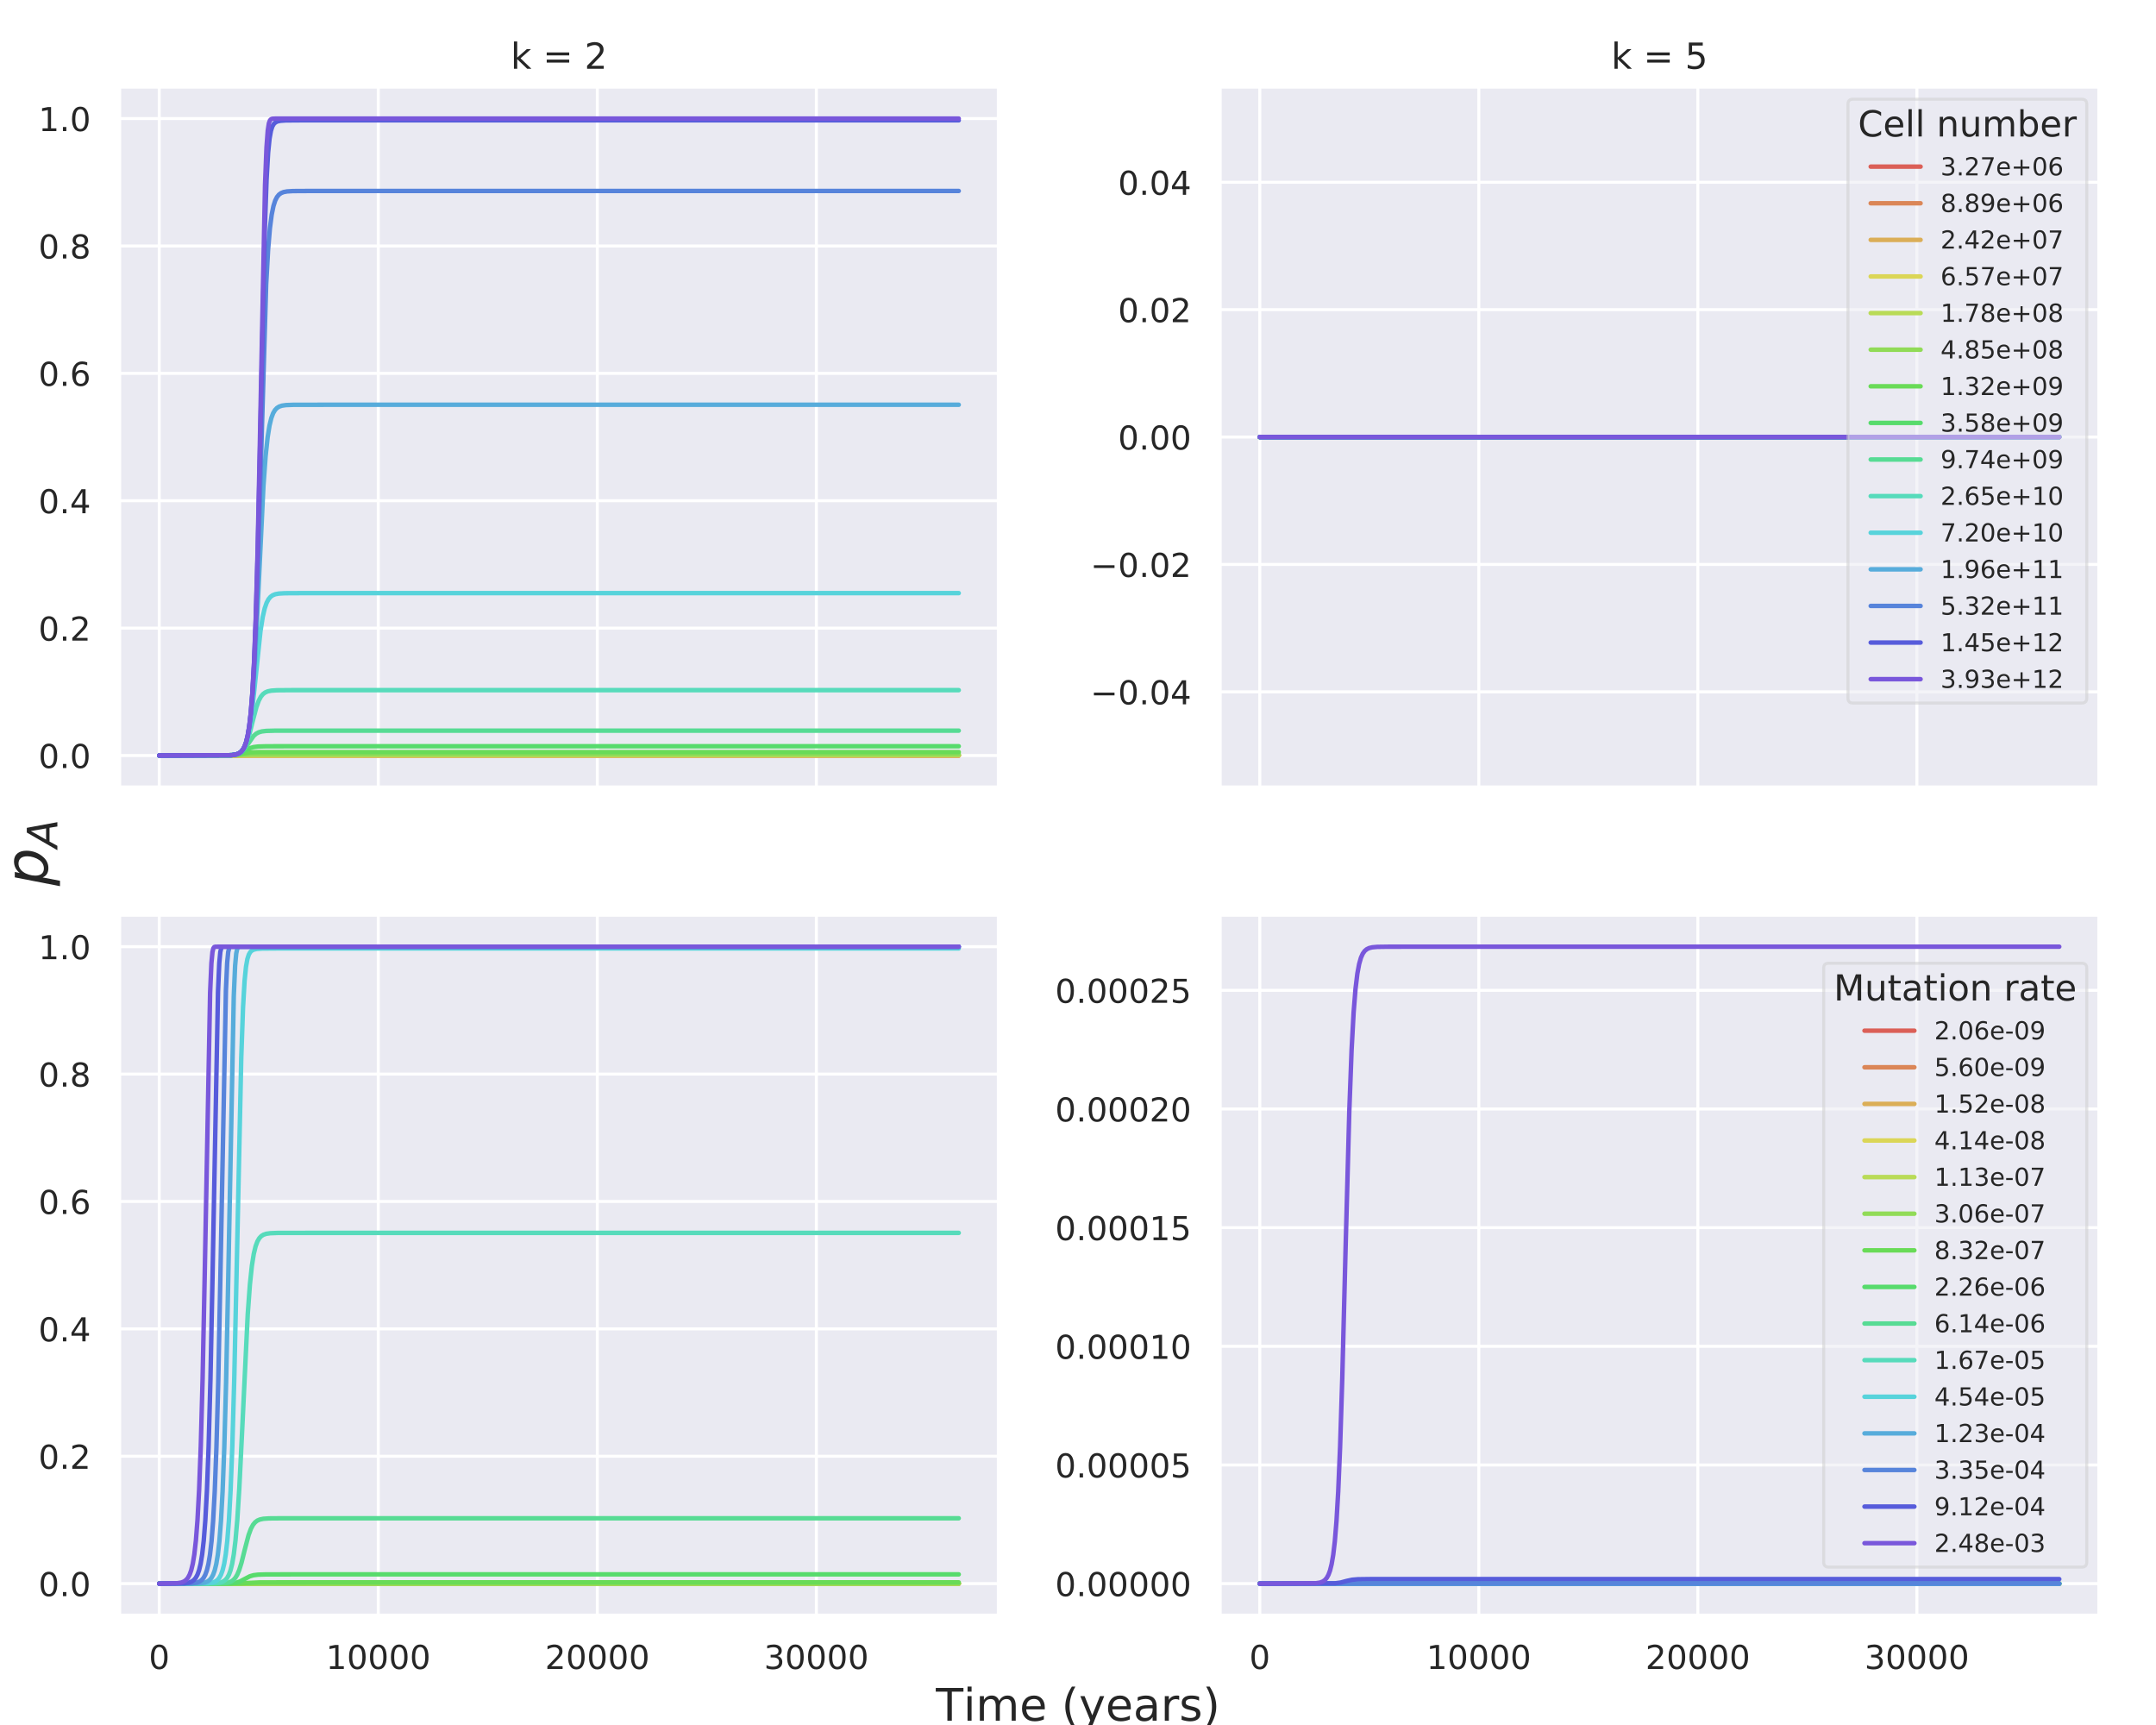 <?xml version="1.0" encoding="utf-8" standalone="no"?>
<!DOCTYPE svg PUBLIC "-//W3C//DTD SVG 1.1//EN"
  "http://www.w3.org/Graphics/SVG/1.1/DTD/svg11.dtd">
<!-- Created with matplotlib (http://matplotlib.org/) -->
<svg height="576pt" version="1.1" viewBox="0 0 720 576" width="720pt" xmlns="http://www.w3.org/2000/svg" xmlns:xlink="http://www.w3.org/1999/xlink">
 <defs>
  <style type="text/css">
*{stroke-linecap:butt;stroke-linejoin:round;}
  </style>
 </defs>
 <g id="figure_1">
  <g id="patch_1">
   <path d="M 0 576 
L 720 576 
L 720 0 
L 0 0 
z
" style="fill:#ffffff;"/>
  </g>
  <g id="axes_1">
   <g id="patch_2">
    <path d="M 39.835 262.906 
L 333.52 262.906 
L 333.52 28.96 
L 39.835 28.96 
z
" style="fill:#eaeaf2;"/>
   </g>
   <g id="matplotlib.axis_1">
    <g id="xtick_1">
     <g id="line2d_1">
      <path clip-path="url(#p50b280506b)" d="M 53.184 262.906 
L 53.184 28.96 
" style="fill:none;stroke:#ffffff;stroke-linecap:round;"/>
     </g>
    </g>
    <g id="xtick_2">
     <g id="line2d_2">
      <path clip-path="url(#p50b280506b)" d="M 126.333 262.906 
L 126.333 28.96 
" style="fill:none;stroke:#ffffff;stroke-linecap:round;"/>
     </g>
    </g>
    <g id="xtick_3">
     <g id="line2d_3">
      <path clip-path="url(#p50b280506b)" d="M 199.482 262.906 
L 199.482 28.96 
" style="fill:none;stroke:#ffffff;stroke-linecap:round;"/>
     </g>
    </g>
    <g id="xtick_4">
     <g id="line2d_4">
      <path clip-path="url(#p50b280506b)" d="M 272.631 262.906 
L 272.631 28.96 
" style="fill:none;stroke:#ffffff;stroke-linecap:round;"/>
     </g>
    </g>
   </g>
   <g id="matplotlib.axis_2">
    <g id="ytick_1">
     <g id="line2d_5">
      <path clip-path="url(#p50b280506b)" d="M 39.835 252.272 
L 333.52 252.272 
" style="fill:none;stroke:#ffffff;stroke-linecap:round;"/>
     </g>
     <g id="text_1">
      <!-- 0.0 -->
      <defs>
       <path d="M 31.781 66.406 
Q 24.172 66.406 20.328 58.906 
Q 16.5 51.422 16.5 36.375 
Q 16.5 21.391 20.328 13.891 
Q 24.172 6.391 31.781 6.391 
Q 39.453 6.391 43.281 13.891 
Q 47.125 21.391 47.125 36.375 
Q 47.125 51.422 43.281 58.906 
Q 39.453 66.406 31.781 66.406 
z
M 31.781 74.219 
Q 44.047 74.219 50.516 64.516 
Q 56.984 54.828 56.984 36.375 
Q 56.984 17.969 50.516 8.266 
Q 44.047 -1.422 31.781 -1.422 
Q 19.531 -1.422 13.062 8.266 
Q 6.594 17.969 6.594 36.375 
Q 6.594 54.828 13.062 64.516 
Q 19.531 74.219 31.781 74.219 
z
" id="DejaVuSans-30"/>
       <path d="M 10.688 12.406 
L 21 12.406 
L 21 0 
L 10.688 0 
z
" id="DejaVuSans-2e"/>
      </defs>
      <g style="fill:#262626;" transform="translate(12.842 256.452)scale(0.11 -0.11)">
       <use xlink:href="#DejaVuSans-30"/>
       <use x="63.623" xlink:href="#DejaVuSans-2e"/>
       <use x="95.41" xlink:href="#DejaVuSans-30"/>
      </g>
     </g>
    </g>
    <g id="ytick_2">
     <g id="line2d_6">
      <path clip-path="url(#p50b280506b)" d="M 39.835 209.737 
L 333.52 209.737 
" style="fill:none;stroke:#ffffff;stroke-linecap:round;"/>
     </g>
     <g id="text_2">
      <!-- 0.2 -->
      <defs>
       <path d="M 19.188 8.297 
L 53.609 8.297 
L 53.609 0 
L 7.328 0 
L 7.328 8.297 
Q 12.938 14.109 22.625 23.891 
Q 32.328 33.688 34.812 36.531 
Q 39.547 41.844 41.422 45.531 
Q 43.312 49.219 43.312 52.781 
Q 43.312 58.594 39.234 62.25 
Q 35.156 65.922 28.609 65.922 
Q 23.969 65.922 18.812 64.312 
Q 13.672 62.703 7.812 59.422 
L 7.812 69.391 
Q 13.766 71.781 18.938 73 
Q 24.125 74.219 28.422 74.219 
Q 39.75 74.219 46.484 68.547 
Q 53.219 62.891 53.219 53.422 
Q 53.219 48.922 51.531 44.891 
Q 49.859 40.875 45.406 35.406 
Q 44.188 33.984 37.641 27.219 
Q 31.109 20.453 19.188 8.297 
z
" id="DejaVuSans-32"/>
      </defs>
      <g style="fill:#262626;" transform="translate(12.842 213.916)scale(0.11 -0.11)">
       <use xlink:href="#DejaVuSans-30"/>
       <use x="63.623" xlink:href="#DejaVuSans-2e"/>
       <use x="95.41" xlink:href="#DejaVuSans-32"/>
      </g>
     </g>
    </g>
    <g id="ytick_3">
     <g id="line2d_7">
      <path clip-path="url(#p50b280506b)" d="M 39.835 167.201 
L 333.52 167.201 
" style="fill:none;stroke:#ffffff;stroke-linecap:round;"/>
     </g>
     <g id="text_3">
      <!-- 0.4 -->
      <defs>
       <path d="M 37.797 64.312 
L 12.891 25.391 
L 37.797 25.391 
z
M 35.203 72.906 
L 47.609 72.906 
L 47.609 25.391 
L 58.016 25.391 
L 58.016 17.188 
L 47.609 17.188 
L 47.609 0 
L 37.797 0 
L 37.797 17.188 
L 4.891 17.188 
L 4.891 26.703 
z
" id="DejaVuSans-34"/>
      </defs>
      <g style="fill:#262626;" transform="translate(12.842 171.38)scale(0.11 -0.11)">
       <use xlink:href="#DejaVuSans-30"/>
       <use x="63.623" xlink:href="#DejaVuSans-2e"/>
       <use x="95.41" xlink:href="#DejaVuSans-34"/>
      </g>
     </g>
    </g>
    <g id="ytick_4">
     <g id="line2d_8">
      <path clip-path="url(#p50b280506b)" d="M 39.835 124.665 
L 333.52 124.665 
" style="fill:none;stroke:#ffffff;stroke-linecap:round;"/>
     </g>
     <g id="text_4">
      <!-- 0.6 -->
      <defs>
       <path d="M 33.016 40.375 
Q 26.375 40.375 22.484 35.828 
Q 18.609 31.297 18.609 23.391 
Q 18.609 15.531 22.484 10.953 
Q 26.375 6.391 33.016 6.391 
Q 39.656 6.391 43.531 10.953 
Q 47.406 15.531 47.406 23.391 
Q 47.406 31.297 43.531 35.828 
Q 39.656 40.375 33.016 40.375 
z
M 52.594 71.297 
L 52.594 62.312 
Q 48.875 64.062 45.094 64.984 
Q 41.312 65.922 37.594 65.922 
Q 27.828 65.922 22.672 59.328 
Q 17.531 52.734 16.797 39.406 
Q 19.672 43.656 24.016 45.922 
Q 28.375 48.188 33.594 48.188 
Q 44.578 48.188 50.953 41.516 
Q 57.328 34.859 57.328 23.391 
Q 57.328 12.156 50.688 5.359 
Q 44.047 -1.422 33.016 -1.422 
Q 20.359 -1.422 13.672 8.266 
Q 6.984 17.969 6.984 36.375 
Q 6.984 53.656 15.188 63.938 
Q 23.391 74.219 37.203 74.219 
Q 40.922 74.219 44.703 73.484 
Q 48.484 72.75 52.594 71.297 
z
" id="DejaVuSans-36"/>
      </defs>
      <g style="fill:#262626;" transform="translate(12.842 128.844)scale(0.11 -0.11)">
       <use xlink:href="#DejaVuSans-30"/>
       <use x="63.623" xlink:href="#DejaVuSans-2e"/>
       <use x="95.41" xlink:href="#DejaVuSans-36"/>
      </g>
     </g>
    </g>
    <g id="ytick_5">
     <g id="line2d_9">
      <path clip-path="url(#p50b280506b)" d="M 39.835 82.13 
L 333.52 82.13 
" style="fill:none;stroke:#ffffff;stroke-linecap:round;"/>
     </g>
     <g id="text_5">
      <!-- 0.8 -->
      <defs>
       <path d="M 31.781 34.625 
Q 24.75 34.625 20.719 30.859 
Q 16.703 27.094 16.703 20.516 
Q 16.703 13.922 20.719 10.156 
Q 24.75 6.391 31.781 6.391 
Q 38.812 6.391 42.859 10.172 
Q 46.922 13.969 46.922 20.516 
Q 46.922 27.094 42.891 30.859 
Q 38.875 34.625 31.781 34.625 
z
M 21.922 38.812 
Q 15.578 40.375 12.031 44.719 
Q 8.5 49.078 8.5 55.328 
Q 8.5 64.062 14.719 69.141 
Q 20.953 74.219 31.781 74.219 
Q 42.672 74.219 48.875 69.141 
Q 55.078 64.062 55.078 55.328 
Q 55.078 49.078 51.531 44.719 
Q 48 40.375 41.703 38.812 
Q 48.828 37.156 52.797 32.312 
Q 56.781 27.484 56.781 20.516 
Q 56.781 9.906 50.312 4.234 
Q 43.844 -1.422 31.781 -1.422 
Q 19.734 -1.422 13.25 4.234 
Q 6.781 9.906 6.781 20.516 
Q 6.781 27.484 10.781 32.312 
Q 14.797 37.156 21.922 38.812 
z
M 18.312 54.391 
Q 18.312 48.734 21.844 45.562 
Q 25.391 42.391 31.781 42.391 
Q 38.141 42.391 41.719 45.562 
Q 45.312 48.734 45.312 54.391 
Q 45.312 60.062 41.719 63.234 
Q 38.141 66.406 31.781 66.406 
Q 25.391 66.406 21.844 63.234 
Q 18.312 60.062 18.312 54.391 
z
" id="DejaVuSans-38"/>
      </defs>
      <g style="fill:#262626;" transform="translate(12.842 86.309)scale(0.11 -0.11)">
       <use xlink:href="#DejaVuSans-30"/>
       <use x="63.623" xlink:href="#DejaVuSans-2e"/>
       <use x="95.41" xlink:href="#DejaVuSans-38"/>
      </g>
     </g>
    </g>
    <g id="ytick_6">
     <g id="line2d_10">
      <path clip-path="url(#p50b280506b)" d="M 39.835 39.594 
L 333.52 39.594 
" style="fill:none;stroke:#ffffff;stroke-linecap:round;"/>
     </g>
     <g id="text_6">
      <!-- 1.0 -->
      <defs>
       <path d="M 12.406 8.297 
L 28.516 8.297 
L 28.516 63.922 
L 10.984 60.406 
L 10.984 69.391 
L 28.422 72.906 
L 38.281 72.906 
L 38.281 8.297 
L 54.391 8.297 
L 54.391 0 
L 12.406 0 
z
" id="DejaVuSans-31"/>
      </defs>
      <g style="fill:#262626;" transform="translate(12.842 43.773)scale(0.11 -0.11)">
       <use xlink:href="#DejaVuSans-31"/>
       <use x="63.623" xlink:href="#DejaVuSans-2e"/>
       <use x="95.41" xlink:href="#DejaVuSans-30"/>
      </g>
     </g>
    </g>
   </g>
   <g id="line2d_11">
    <path clip-path="url(#p50b280506b)" d="M 53.184 252.272 
L 320.171 252.27 
L 320.171 252.27 
" style="fill:none;stroke:#db5f57;stroke-linecap:round;stroke-width:1.5;"/>
   </g>
   <g id="line2d_12">
    <path clip-path="url(#p50b280506b)" d="M 53.184 252.272 
L 320.171 252.265 
L 320.171 252.265 
" style="fill:none;stroke:#db8657;stroke-linecap:round;stroke-width:1.5;"/>
   </g>
   <g id="line2d_13">
    <path clip-path="url(#p50b280506b)" d="M 53.184 252.272 
L 320.171 252.251 
L 320.171 252.251 
" style="fill:none;stroke:#dbae57;stroke-linecap:round;stroke-width:1.5;"/>
   </g>
   <g id="line2d_14">
    <path clip-path="url(#p50b280506b)" d="M 53.184 252.272 
L 320.171 252.215 
L 320.171 252.215 
" style="fill:none;stroke:#dbd657;stroke-linecap:round;stroke-width:1.5;"/>
   </g>
   <g id="line2d_15">
    <path clip-path="url(#p50b280506b)" d="M 53.184 252.272 
L 78.984 252.161 
L 85.392 252.118 
L 320.171 252.117 
L 320.171 252.117 
" style="fill:none;stroke:#b9db57;stroke-linecap:round;stroke-width:1.5;"/>
   </g>
   <g id="line2d_16">
    <path clip-path="url(#p50b280506b)" d="M 53.184 252.272 
L 77.74 252.161 
L 84.353 251.858 
L 105.983 251.851 
L 320.171 251.851 
L 320.171 251.851 
" style="fill:none;stroke:#91db57;stroke-linecap:round;stroke-width:1.5;"/>
   </g>
   <g id="line2d_17">
    <path clip-path="url(#p50b280506b)" d="M 53.184 252.272 
L 77.47 252.162 
L 79.437 251.901 
L 83.556 251.222 
L 86.526 251.139 
L 102.136 251.129 
L 320.171 251.129 
L 320.171 251.129 
" style="fill:none;stroke:#69db57;stroke-linecap:round;stroke-width:1.5;"/>
   </g>
   <g id="line2d_18">
    <path clip-path="url(#p50b280506b)" d="M 53.184 252.272 
L 77.389 252.161 
L 79.028 251.916 
L 80.227 251.513 
L 81.544 250.815 
L 83.453 249.817 
L 84.66 249.468 
L 86.189 249.274 
L 88.94 249.191 
L 102.509 249.179 
L 320.171 249.179 
L 320.171 249.179 
" style="fill:none;stroke:#57db6c;stroke-linecap:round;stroke-width:1.5;"/>
   </g>
   <g id="line2d_19">
    <path clip-path="url(#p50b280506b)" d="M 53.184 252.272 
L 77.36 252.161 
L 78.911 251.92 
L 79.928 251.543 
L 80.754 250.999 
L 81.551 250.197 
L 82.473 248.928 
L 84.69 245.741 
L 85.531 245.003 
L 86.401 244.533 
L 87.447 244.231 
L 88.932 244.054 
L 91.814 243.977 
L 108.412 243.968 
L 320.171 243.968 
L 320.171 243.968 
" style="fill:none;stroke:#57db94;stroke-linecap:round;stroke-width:1.5;"/>
   </g>
   <g id="line2d_20">
    <path clip-path="url(#p50b280506b)" d="M 53.184 252.272 
L 77.345 252.162 
L 78.867 251.922 
L 79.832 251.553 
L 80.579 251.032 
L 81.237 250.296 
L 81.866 249.245 
L 82.517 247.702 
L 83.256 245.335 
L 84.353 240.945 
L 85.633 236.076 
L 86.416 233.943 
L 87.118 232.633 
L 87.813 231.785 
L 88.552 231.228 
L 89.422 230.855 
L 90.578 230.618 
L 92.451 230.489 
L 97.322 230.45 
L 249.523 230.449 
L 320.171 230.449 
L 320.171 230.449 
" style="fill:none;stroke:#57dbbb;stroke-linecap:round;stroke-width:1.5;"/>
   </g>
   <g id="line2d_21">
    <path clip-path="url(#p50b280506b)" d="M 53.184 252.272 
L 77.338 252.162 
L 78.852 251.923 
L 79.796 251.559 
L 80.52 251.044 
L 81.142 250.324 
L 81.72 249.302 
L 82.29 247.812 
L 82.868 245.639 
L 83.475 242.431 
L 84.148 237.597 
L 85.004 229.671 
L 86.986 210.747 
L 87.725 206.063 
L 88.398 203.133 
L 89.042 201.268 
L 89.678 200.071 
L 90.337 199.287 
L 91.061 198.766 
L 91.939 198.417 
L 93.138 198.197 
L 95.165 198.081 
L 101.126 198.05 
L 320.171 198.05 
L 320.171 198.05 
" style="fill:none;stroke:#57d3db;stroke-linecap:round;stroke-width:1.5;"/>
   </g>
   <g id="line2d_22">
    <path clip-path="url(#p50b280506b)" d="M 53.184 252.272 
L 77.338 252.162 
L 78.845 251.924 
L 79.789 251.558 
L 80.505 251.042 
L 81.12 250.317 
L 81.683 249.293 
L 82.224 247.824 
L 82.766 245.671 
L 83.314 242.513 
L 83.878 237.891 
L 84.477 231.006 
L 85.143 220.621 
L 85.992 203.517 
L 87.974 162.288 
L 88.705 152.269 
L 89.364 146.083 
L 89.993 142.133 
L 90.607 139.602 
L 91.214 137.983 
L 91.836 136.925 
L 92.495 136.229 
L 93.241 135.763 
L 94.17 135.454 
L 95.508 135.263 
L 97.981 135.172 
L 108.331 135.156 
L 320.171 135.156 
L 320.171 135.156 
" style="fill:none;stroke:#57acdb;stroke-linecap:round;stroke-width:1.5;"/>
   </g>
   <g id="line2d_23">
    <path clip-path="url(#p50b280506b)" d="M 53.184 252.272 
L 77.338 252.162 
L 78.845 251.923 
L 79.781 251.56 
L 80.491 251.05 
L 81.098 250.336 
L 81.654 249.325 
L 82.188 247.872 
L 82.715 245.758 
L 83.241 242.673 
L 83.775 238.152 
L 84.324 231.504 
L 84.902 221.612 
L 85.531 206.715 
L 86.27 183.441 
L 88.888 94.928 
L 89.532 83.364 
L 90.139 76.196 
L 90.732 71.676 
L 91.317 68.812 
L 91.902 66.982 
L 92.502 65.793 
L 93.138 65.008 
L 93.841 64.489 
L 94.696 64.14 
L 95.874 63.916 
L 97.849 63.798 
L 103.489 63.765 
L 320.171 63.764 
L 320.171 63.764 
" style="fill:none;stroke:#5784db;stroke-linecap:round;stroke-width:1.5;"/>
   </g>
   <g id="line2d_24">
    <path clip-path="url(#p50b280506b)" d="M 53.184 252.272 
L 77.338 252.162 
L 78.845 251.923 
L 79.781 251.559 
L 80.491 251.048 
L 81.098 250.331 
L 81.654 249.313 
L 82.188 247.845 
L 82.715 245.699 
L 83.241 242.547 
L 83.768 237.953 
L 84.302 231.232 
L 84.858 221.229 
L 85.443 206.389 
L 86.087 183.994 
L 86.899 147.175 
L 88.435 76.441 
L 89.027 59.73 
L 89.539 50.973 
L 90.015 46.271 
L 90.483 43.668 
L 90.951 42.222 
L 91.441 41.384 
L 91.99 40.872 
L 92.677 40.541 
L 93.68 40.327 
L 95.457 40.208 
L 100.46 40.171 
L 284.006 40.17 
L 320.171 40.17 
L 320.171 40.17 
" style="fill:none;stroke:#575cdb;stroke-linecap:round;stroke-width:1.5;"/>
   </g>
   <g id="line2d_25">
    <path clip-path="url(#p50b280506b)" d="M 53.184 252.272 
L 77.338 252.162 
L 78.845 251.923 
L 79.781 251.559 
L 80.491 251.047 
L 81.098 250.329 
L 81.654 249.309 
L 82.188 247.835 
L 82.707 245.714 
L 83.227 242.605 
L 83.753 238.004 
L 84.287 231.232 
L 84.836 221.219 
L 85.406 206.442 
L 86.028 184.079 
L 86.767 148.702 
L 88.508 61.749 
L 88.998 49.257 
L 89.415 43.626 
L 89.788 41.214 
L 90.139 40.216 
L 90.498 39.811 
L 90.951 39.648 
L 91.939 39.597 
L 106.217 39.594 
L 320.171 39.594 
L 320.171 39.594 
" style="fill:none;stroke:#7957db;stroke-linecap:round;stroke-width:1.5;"/>
   </g>
   <g id="patch_3">
    <path d="M 39.835 262.906 
L 39.835 28.96 
" style="fill:none;stroke:#ffffff;stroke-linecap:square;stroke-linejoin:miter;stroke-width:1.25;"/>
   </g>
   <g id="patch_4">
    <path d="M 333.52 262.906 
L 333.52 28.96 
" style="fill:none;stroke:#ffffff;stroke-linecap:square;stroke-linejoin:miter;stroke-width:1.25;"/>
   </g>
   <g id="patch_5">
    <path d="M 39.835 262.906 
L 333.52 262.906 
" style="fill:none;stroke:#ffffff;stroke-linecap:square;stroke-linejoin:miter;stroke-width:1.25;"/>
   </g>
   <g id="patch_6">
    <path d="M 39.835 28.96 
L 333.52 28.96 
" style="fill:none;stroke:#ffffff;stroke-linecap:square;stroke-linejoin:miter;stroke-width:1.25;"/>
   </g>
   <g id="text_7">
    <!-- k = 2 -->
    <defs>
     <path d="M 9.078 75.984 
L 18.109 75.984 
L 18.109 31.109 
L 44.922 54.688 
L 56.391 54.688 
L 27.391 29.109 
L 57.625 0 
L 45.906 0 
L 18.109 26.703 
L 18.109 0 
L 9.078 0 
z
" id="DejaVuSans-6b"/>
     <path id="DejaVuSans-20"/>
     <path d="M 10.594 45.406 
L 73.188 45.406 
L 73.188 37.203 
L 10.594 37.203 
z
M 10.594 25.484 
L 73.188 25.484 
L 73.188 17.188 
L 10.594 17.188 
z
" id="DejaVuSans-3d"/>
    </defs>
    <g style="fill:#262626;" transform="translate(170.544 22.96)scale(0.12 -0.12)">
     <use xlink:href="#DejaVuSans-6b"/>
     <use x="57.91" xlink:href="#DejaVuSans-20"/>
     <use x="89.697" xlink:href="#DejaVuSans-3d"/>
     <use x="173.486" xlink:href="#DejaVuSans-20"/>
     <use x="205.273" xlink:href="#DejaVuSans-32"/>
    </g>
   </g>
  </g>
  <g id="axes_2">
   <g id="patch_7">
    <path d="M 407.355 262.906 
L 701.04 262.906 
L 701.04 28.96 
L 407.355 28.96 
z
" style="fill:#eaeaf2;"/>
   </g>
   <g id="matplotlib.axis_3">
    <g id="xtick_5">
     <g id="line2d_26">
      <path clip-path="url(#pcb1de94ef5)" d="M 420.704 262.906 
L 420.704 28.96 
" style="fill:none;stroke:#ffffff;stroke-linecap:round;"/>
     </g>
    </g>
    <g id="xtick_6">
     <g id="line2d_27">
      <path clip-path="url(#pcb1de94ef5)" d="M 493.853 262.906 
L 493.853 28.96 
" style="fill:none;stroke:#ffffff;stroke-linecap:round;"/>
     </g>
    </g>
    <g id="xtick_7">
     <g id="line2d_28">
      <path clip-path="url(#pcb1de94ef5)" d="M 567.002 262.906 
L 567.002 28.96 
" style="fill:none;stroke:#ffffff;stroke-linecap:round;"/>
     </g>
    </g>
    <g id="xtick_8">
     <g id="line2d_29">
      <path clip-path="url(#pcb1de94ef5)" d="M 640.151 262.906 
L 640.151 28.96 
" style="fill:none;stroke:#ffffff;stroke-linecap:round;"/>
     </g>
    </g>
   </g>
   <g id="matplotlib.axis_4">
    <g id="ytick_7">
     <g id="line2d_30">
      <path clip-path="url(#pcb1de94ef5)" d="M 407.355 231.005 
L 701.04 231.005 
" style="fill:none;stroke:#ffffff;stroke-linecap:round;"/>
     </g>
     <g id="text_8">
      <!-- −0.04 -->
      <defs>
       <path d="M 10.594 35.5 
L 73.188 35.5 
L 73.188 27.203 
L 10.594 27.203 
z
" id="DejaVuSans-2212"/>
      </defs>
      <g style="fill:#262626;" transform="translate(364.145 235.184)scale(0.11 -0.11)">
       <use xlink:href="#DejaVuSans-2212"/>
       <use x="83.789" xlink:href="#DejaVuSans-30"/>
       <use x="147.412" xlink:href="#DejaVuSans-2e"/>
       <use x="179.199" xlink:href="#DejaVuSans-30"/>
       <use x="242.822" xlink:href="#DejaVuSans-34"/>
      </g>
     </g>
    </g>
    <g id="ytick_8">
     <g id="line2d_31">
      <path clip-path="url(#pcb1de94ef5)" d="M 407.355 188.469 
L 701.04 188.469 
" style="fill:none;stroke:#ffffff;stroke-linecap:round;"/>
     </g>
     <g id="text_9">
      <!-- −0.02 -->
      <g style="fill:#262626;" transform="translate(364.145 192.648)scale(0.11 -0.11)">
       <use xlink:href="#DejaVuSans-2212"/>
       <use x="83.789" xlink:href="#DejaVuSans-30"/>
       <use x="147.412" xlink:href="#DejaVuSans-2e"/>
       <use x="179.199" xlink:href="#DejaVuSans-30"/>
       <use x="242.822" xlink:href="#DejaVuSans-32"/>
      </g>
     </g>
    </g>
    <g id="ytick_9">
     <g id="line2d_32">
      <path clip-path="url(#pcb1de94ef5)" d="M 407.355 145.933 
L 701.04 145.933 
" style="fill:none;stroke:#ffffff;stroke-linecap:round;"/>
     </g>
     <g id="text_10">
      <!-- 0.00 -->
      <g style="fill:#262626;" transform="translate(373.363 150.112)scale(0.11 -0.11)">
       <use xlink:href="#DejaVuSans-30"/>
       <use x="63.623" xlink:href="#DejaVuSans-2e"/>
       <use x="95.41" xlink:href="#DejaVuSans-30"/>
       <use x="159.033" xlink:href="#DejaVuSans-30"/>
      </g>
     </g>
    </g>
    <g id="ytick_10">
     <g id="line2d_33">
      <path clip-path="url(#pcb1de94ef5)" d="M 407.355 103.397 
L 701.04 103.397 
" style="fill:none;stroke:#ffffff;stroke-linecap:round;"/>
     </g>
     <g id="text_11">
      <!-- 0.02 -->
      <g style="fill:#262626;" transform="translate(373.363 107.577)scale(0.11 -0.11)">
       <use xlink:href="#DejaVuSans-30"/>
       <use x="63.623" xlink:href="#DejaVuSans-2e"/>
       <use x="95.41" xlink:href="#DejaVuSans-30"/>
       <use x="159.033" xlink:href="#DejaVuSans-32"/>
      </g>
     </g>
    </g>
    <g id="ytick_11">
     <g id="line2d_34">
      <path clip-path="url(#pcb1de94ef5)" d="M 407.355 60.862 
L 701.04 60.862 
" style="fill:none;stroke:#ffffff;stroke-linecap:round;"/>
     </g>
     <g id="text_12">
      <!-- 0.04 -->
      <g style="fill:#262626;" transform="translate(373.363 65.041)scale(0.11 -0.11)">
       <use xlink:href="#DejaVuSans-30"/>
       <use x="63.623" xlink:href="#DejaVuSans-2e"/>
       <use x="95.41" xlink:href="#DejaVuSans-30"/>
       <use x="159.033" xlink:href="#DejaVuSans-34"/>
      </g>
     </g>
    </g>
   </g>
   <g id="line2d_35">
    <path clip-path="url(#pcb1de94ef5)" d="M 420.704 145.933 
L 687.691 145.933 
L 687.691 145.933 
" style="fill:none;stroke:#db5f57;stroke-linecap:round;stroke-width:1.5;"/>
   </g>
   <g id="line2d_36">
    <path clip-path="url(#pcb1de94ef5)" d="M 420.704 145.933 
L 687.691 145.933 
L 687.691 145.933 
" style="fill:none;stroke:#db8657;stroke-linecap:round;stroke-width:1.5;"/>
   </g>
   <g id="line2d_37">
    <path clip-path="url(#pcb1de94ef5)" d="M 420.704 145.933 
L 687.691 145.933 
L 687.691 145.933 
" style="fill:none;stroke:#dbae57;stroke-linecap:round;stroke-width:1.5;"/>
   </g>
   <g id="line2d_38">
    <path clip-path="url(#pcb1de94ef5)" d="M 420.704 145.933 
L 687.691 145.933 
L 687.691 145.933 
" style="fill:none;stroke:#dbd657;stroke-linecap:round;stroke-width:1.5;"/>
   </g>
   <g id="line2d_39">
    <path clip-path="url(#pcb1de94ef5)" d="M 420.704 145.933 
L 687.691 145.933 
L 687.691 145.933 
" style="fill:none;stroke:#b9db57;stroke-linecap:round;stroke-width:1.5;"/>
   </g>
   <g id="line2d_40">
    <path clip-path="url(#pcb1de94ef5)" d="M 420.704 145.933 
L 687.691 145.933 
L 687.691 145.933 
" style="fill:none;stroke:#91db57;stroke-linecap:round;stroke-width:1.5;"/>
   </g>
   <g id="line2d_41">
    <path clip-path="url(#pcb1de94ef5)" d="M 420.704 145.933 
L 687.691 145.933 
L 687.691 145.933 
" style="fill:none;stroke:#69db57;stroke-linecap:round;stroke-width:1.5;"/>
   </g>
   <g id="line2d_42">
    <path clip-path="url(#pcb1de94ef5)" d="M 420.704 145.933 
L 687.691 145.933 
L 687.691 145.933 
" style="fill:none;stroke:#57db6c;stroke-linecap:round;stroke-width:1.5;"/>
   </g>
   <g id="line2d_43">
    <path clip-path="url(#pcb1de94ef5)" d="M 420.704 145.933 
L 687.691 145.933 
L 687.691 145.933 
" style="fill:none;stroke:#57db94;stroke-linecap:round;stroke-width:1.5;"/>
   </g>
   <g id="line2d_44">
    <path clip-path="url(#pcb1de94ef5)" d="M 420.704 145.933 
L 687.691 145.933 
L 687.691 145.933 
" style="fill:none;stroke:#57dbbb;stroke-linecap:round;stroke-width:1.5;"/>
   </g>
   <g id="line2d_45">
    <path clip-path="url(#pcb1de94ef5)" d="M 420.704 145.933 
L 687.691 145.933 
L 687.691 145.933 
" style="fill:none;stroke:#57d3db;stroke-linecap:round;stroke-width:1.5;"/>
   </g>
   <g id="line2d_46">
    <path clip-path="url(#pcb1de94ef5)" d="M 420.704 145.933 
L 687.691 145.933 
L 687.691 145.933 
" style="fill:none;stroke:#57acdb;stroke-linecap:round;stroke-width:1.5;"/>
   </g>
   <g id="line2d_47">
    <path clip-path="url(#pcb1de94ef5)" d="M 420.704 145.933 
L 687.691 145.933 
L 687.691 145.933 
" style="fill:none;stroke:#5784db;stroke-linecap:round;stroke-width:1.5;"/>
   </g>
   <g id="line2d_48">
    <path clip-path="url(#pcb1de94ef5)" d="M 420.704 145.933 
L 687.691 145.933 
L 687.691 145.933 
" style="fill:none;stroke:#575cdb;stroke-linecap:round;stroke-width:1.5;"/>
   </g>
   <g id="line2d_49">
    <path clip-path="url(#pcb1de94ef5)" d="M 420.704 145.933 
L 687.691 145.933 
L 687.691 145.933 
" style="fill:none;stroke:#7957db;stroke-linecap:round;stroke-width:1.5;"/>
   </g>
   <g id="patch_8">
    <path d="M 407.355 262.906 
L 407.355 28.96 
" style="fill:none;stroke:#ffffff;stroke-linecap:square;stroke-linejoin:miter;stroke-width:1.25;"/>
   </g>
   <g id="patch_9">
    <path d="M 701.04 262.906 
L 701.04 28.96 
" style="fill:none;stroke:#ffffff;stroke-linecap:square;stroke-linejoin:miter;stroke-width:1.25;"/>
   </g>
   <g id="patch_10">
    <path d="M 407.355 262.906 
L 701.04 262.906 
" style="fill:none;stroke:#ffffff;stroke-linecap:square;stroke-linejoin:miter;stroke-width:1.25;"/>
   </g>
   <g id="patch_11">
    <path d="M 407.355 28.96 
L 701.04 28.96 
" style="fill:none;stroke:#ffffff;stroke-linecap:square;stroke-linejoin:miter;stroke-width:1.25;"/>
   </g>
   <g id="text_13">
    <!-- k = 5 -->
    <defs>
     <path d="M 10.797 72.906 
L 49.516 72.906 
L 49.516 64.594 
L 19.828 64.594 
L 19.828 46.734 
Q 21.969 47.469 24.109 47.828 
Q 26.266 48.188 28.422 48.188 
Q 40.625 48.188 47.75 41.5 
Q 54.891 34.812 54.891 23.391 
Q 54.891 11.625 47.562 5.094 
Q 40.234 -1.422 26.906 -1.422 
Q 22.312 -1.422 17.547 -0.641 
Q 12.797 0.141 7.719 1.703 
L 7.719 11.625 
Q 12.109 9.234 16.797 8.062 
Q 21.484 6.891 26.703 6.891 
Q 35.156 6.891 40.078 11.328 
Q 45.016 15.766 45.016 23.391 
Q 45.016 31 40.078 35.438 
Q 35.156 39.891 26.703 39.891 
Q 22.75 39.891 18.812 39.016 
Q 14.891 38.141 10.797 36.281 
z
" id="DejaVuSans-35"/>
    </defs>
    <g style="fill:#262626;" transform="translate(538.064 22.96)scale(0.12 -0.12)">
     <use xlink:href="#DejaVuSans-6b"/>
     <use x="57.91" xlink:href="#DejaVuSans-20"/>
     <use x="89.697" xlink:href="#DejaVuSans-3d"/>
     <use x="173.486" xlink:href="#DejaVuSans-20"/>
     <use x="205.273" xlink:href="#DejaVuSans-35"/>
    </g>
   </g>
   <g id="legend_1">
    <g id="patch_12">
     <path d="M 618.801 234.759 
L 695.21 234.759 
Q 696.876 234.759 696.876 233.094 
L 696.876 34.79 
Q 696.876 33.124 695.21 33.124 
L 618.801 33.124 
Q 617.135 33.124 617.135 34.79 
L 617.135 233.094 
Q 617.135 234.759 618.801 234.759 
z
" style="fill:#eaeaf2;opacity:0.5;stroke:#cccccc;stroke-linejoin:miter;"/>
    </g>
    <g id="text_14">
     <!-- Cell number -->
     <defs>
      <path d="M 64.406 67.281 
L 64.406 56.891 
Q 59.422 61.531 53.781 63.812 
Q 48.141 66.109 41.797 66.109 
Q 29.297 66.109 22.656 58.469 
Q 16.016 50.828 16.016 36.375 
Q 16.016 21.969 22.656 14.328 
Q 29.297 6.688 41.797 6.688 
Q 48.141 6.688 53.781 8.984 
Q 59.422 11.281 64.406 15.922 
L 64.406 5.609 
Q 59.234 2.094 53.438 0.328 
Q 47.656 -1.422 41.219 -1.422 
Q 24.656 -1.422 15.125 8.703 
Q 5.609 18.844 5.609 36.375 
Q 5.609 53.953 15.125 64.078 
Q 24.656 74.219 41.219 74.219 
Q 47.75 74.219 53.531 72.484 
Q 59.328 70.75 64.406 67.281 
z
" id="DejaVuSans-43"/>
      <path d="M 56.203 29.594 
L 56.203 25.203 
L 14.891 25.203 
Q 15.484 15.922 20.484 11.062 
Q 25.484 6.203 34.422 6.203 
Q 39.594 6.203 44.453 7.469 
Q 49.312 8.734 54.109 11.281 
L 54.109 2.781 
Q 49.266 0.734 44.188 -0.344 
Q 39.109 -1.422 33.891 -1.422 
Q 20.797 -1.422 13.156 6.188 
Q 5.516 13.812 5.516 26.812 
Q 5.516 40.234 12.766 48.109 
Q 20.016 56 32.328 56 
Q 43.359 56 49.781 48.891 
Q 56.203 41.797 56.203 29.594 
z
M 47.219 32.234 
Q 47.125 39.594 43.094 43.984 
Q 39.062 48.391 32.422 48.391 
Q 24.906 48.391 20.391 44.141 
Q 15.875 39.891 15.188 32.172 
z
" id="DejaVuSans-65"/>
      <path d="M 9.422 75.984 
L 18.406 75.984 
L 18.406 0 
L 9.422 0 
z
" id="DejaVuSans-6c"/>
      <path d="M 54.891 33.016 
L 54.891 0 
L 45.906 0 
L 45.906 32.719 
Q 45.906 40.484 42.875 44.328 
Q 39.844 48.188 33.797 48.188 
Q 26.516 48.188 22.312 43.547 
Q 18.109 38.922 18.109 30.906 
L 18.109 0 
L 9.078 0 
L 9.078 54.688 
L 18.109 54.688 
L 18.109 46.188 
Q 21.344 51.125 25.703 53.562 
Q 30.078 56 35.797 56 
Q 45.219 56 50.047 50.172 
Q 54.891 44.344 54.891 33.016 
z
" id="DejaVuSans-6e"/>
      <path d="M 8.5 21.578 
L 8.5 54.688 
L 17.484 54.688 
L 17.484 21.922 
Q 17.484 14.156 20.5 10.266 
Q 23.531 6.391 29.594 6.391 
Q 36.859 6.391 41.078 11.031 
Q 45.312 15.672 45.312 23.688 
L 45.312 54.688 
L 54.297 54.688 
L 54.297 0 
L 45.312 0 
L 45.312 8.406 
Q 42.047 3.422 37.719 1 
Q 33.406 -1.422 27.688 -1.422 
Q 18.266 -1.422 13.375 4.438 
Q 8.5 10.297 8.5 21.578 
z
M 31.109 56 
z
" id="DejaVuSans-75"/>
      <path d="M 52 44.188 
Q 55.375 50.25 60.062 53.125 
Q 64.75 56 71.094 56 
Q 79.641 56 84.281 50.016 
Q 88.922 44.047 88.922 33.016 
L 88.922 0 
L 79.891 0 
L 79.891 32.719 
Q 79.891 40.578 77.094 44.375 
Q 74.312 48.188 68.609 48.188 
Q 61.625 48.188 57.562 43.547 
Q 53.516 38.922 53.516 30.906 
L 53.516 0 
L 44.484 0 
L 44.484 32.719 
Q 44.484 40.625 41.703 44.406 
Q 38.922 48.188 33.109 48.188 
Q 26.219 48.188 22.156 43.531 
Q 18.109 38.875 18.109 30.906 
L 18.109 0 
L 9.078 0 
L 9.078 54.688 
L 18.109 54.688 
L 18.109 46.188 
Q 21.188 51.219 25.484 53.609 
Q 29.781 56 35.688 56 
Q 41.656 56 45.828 52.969 
Q 50 49.953 52 44.188 
z
" id="DejaVuSans-6d"/>
      <path d="M 48.688 27.297 
Q 48.688 37.203 44.609 42.844 
Q 40.531 48.484 33.406 48.484 
Q 26.266 48.484 22.188 42.844 
Q 18.109 37.203 18.109 27.297 
Q 18.109 17.391 22.188 11.75 
Q 26.266 6.109 33.406 6.109 
Q 40.531 6.109 44.609 11.75 
Q 48.688 17.391 48.688 27.297 
z
M 18.109 46.391 
Q 20.953 51.266 25.266 53.625 
Q 29.594 56 35.594 56 
Q 45.562 56 51.781 48.094 
Q 58.016 40.188 58.016 27.297 
Q 58.016 14.406 51.781 6.484 
Q 45.562 -1.422 35.594 -1.422 
Q 29.594 -1.422 25.266 0.953 
Q 20.953 3.328 18.109 8.203 
L 18.109 0 
L 9.078 0 
L 9.078 75.984 
L 18.109 75.984 
z
" id="DejaVuSans-62"/>
      <path d="M 41.109 46.297 
Q 39.594 47.172 37.812 47.578 
Q 36.031 48 33.891 48 
Q 26.266 48 22.188 43.047 
Q 18.109 38.094 18.109 28.812 
L 18.109 0 
L 9.078 0 
L 9.078 54.688 
L 18.109 54.688 
L 18.109 46.188 
Q 20.953 51.172 25.484 53.578 
Q 30.031 56 36.531 56 
Q 37.453 56 38.578 55.875 
Q 39.703 55.766 41.062 55.516 
z
" id="DejaVuSans-72"/>
     </defs>
     <g style="fill:#262626;" transform="translate(620.467 45.573)scale(0.12 -0.12)">
      <use xlink:href="#DejaVuSans-43"/>
      <use x="69.824" xlink:href="#DejaVuSans-65"/>
      <use x="131.348" xlink:href="#DejaVuSans-6c"/>
      <use x="159.131" xlink:href="#DejaVuSans-6c"/>
      <use x="186.914" xlink:href="#DejaVuSans-20"/>
      <use x="218.701" xlink:href="#DejaVuSans-6e"/>
      <use x="282.08" xlink:href="#DejaVuSans-75"/>
      <use x="345.459" xlink:href="#DejaVuSans-6d"/>
      <use x="442.871" xlink:href="#DejaVuSans-62"/>
      <use x="506.348" xlink:href="#DejaVuSans-65"/>
      <use x="567.871" xlink:href="#DejaVuSans-72"/>
     </g>
    </g>
    <g id="line2d_50">
     <path d="M 624.725 55.646 
L 641.381 55.646 
" style="fill:none;stroke:#db5f57;stroke-linecap:round;stroke-width:1.5;"/>
    </g>
    <g id="line2d_51"/>
    <g id="text_15">
     <!-- 3.27e+06 -->
     <defs>
      <path d="M 40.578 39.312 
Q 47.656 37.797 51.625 33 
Q 55.609 28.219 55.609 21.188 
Q 55.609 10.406 48.188 4.484 
Q 40.766 -1.422 27.094 -1.422 
Q 22.516 -1.422 17.656 -0.516 
Q 12.797 0.391 7.625 2.203 
L 7.625 11.719 
Q 11.719 9.328 16.594 8.109 
Q 21.484 6.891 26.812 6.891 
Q 36.078 6.891 40.938 10.547 
Q 45.797 14.203 45.797 21.188 
Q 45.797 27.641 41.281 31.266 
Q 36.766 34.906 28.719 34.906 
L 20.219 34.906 
L 20.219 43.016 
L 29.109 43.016 
Q 36.375 43.016 40.234 45.922 
Q 44.094 48.828 44.094 54.297 
Q 44.094 59.906 40.109 62.906 
Q 36.141 65.922 28.719 65.922 
Q 24.656 65.922 20.016 65.031 
Q 15.375 64.156 9.812 62.312 
L 9.812 71.094 
Q 15.438 72.656 20.344 73.438 
Q 25.25 74.219 29.594 74.219 
Q 40.828 74.219 47.359 69.109 
Q 53.906 64.016 53.906 55.328 
Q 53.906 49.266 50.438 45.094 
Q 46.969 40.922 40.578 39.312 
z
" id="DejaVuSans-33"/>
      <path d="M 8.203 72.906 
L 55.078 72.906 
L 55.078 68.703 
L 28.609 0 
L 18.312 0 
L 43.219 64.594 
L 8.203 64.594 
z
" id="DejaVuSans-37"/>
      <path d="M 46 62.703 
L 46 35.5 
L 73.188 35.5 
L 73.188 27.203 
L 46 27.203 
L 46 0 
L 37.797 0 
L 37.797 27.203 
L 10.594 27.203 
L 10.594 35.5 
L 37.797 35.5 
L 37.797 62.703 
z
" id="DejaVuSans-2b"/>
     </defs>
     <g style="fill:#262626;" transform="translate(648.043 58.561)scale(0.083 -0.083)">
      <use xlink:href="#DejaVuSans-33"/>
      <use x="63.623" xlink:href="#DejaVuSans-2e"/>
      <use x="95.41" xlink:href="#DejaVuSans-32"/>
      <use x="159.033" xlink:href="#DejaVuSans-37"/>
      <use x="222.656" xlink:href="#DejaVuSans-65"/>
      <use x="284.18" xlink:href="#DejaVuSans-2b"/>
      <use x="367.969" xlink:href="#DejaVuSans-30"/>
      <use x="431.592" xlink:href="#DejaVuSans-36"/>
     </g>
    </g>
    <g id="line2d_52">
     <path d="M 624.725 67.87 
L 641.381 67.87 
" style="fill:none;stroke:#db8657;stroke-linecap:round;stroke-width:1.5;"/>
    </g>
    <g id="line2d_53"/>
    <g id="text_16">
     <!-- 8.89e+06 -->
     <defs>
      <path d="M 10.984 1.516 
L 10.984 10.5 
Q 14.703 8.734 18.5 7.812 
Q 22.312 6.891 25.984 6.891 
Q 35.75 6.891 40.891 13.453 
Q 46.047 20.016 46.781 33.406 
Q 43.953 29.203 39.594 26.953 
Q 35.25 24.703 29.984 24.703 
Q 19.047 24.703 12.672 31.312 
Q 6.297 37.938 6.297 49.422 
Q 6.297 60.641 12.938 67.422 
Q 19.578 74.219 30.609 74.219 
Q 43.266 74.219 49.922 64.516 
Q 56.594 54.828 56.594 36.375 
Q 56.594 19.141 48.406 8.859 
Q 40.234 -1.422 26.422 -1.422 
Q 22.703 -1.422 18.891 -0.688 
Q 15.094 0.047 10.984 1.516 
z
M 30.609 32.422 
Q 37.25 32.422 41.125 36.953 
Q 45.016 41.5 45.016 49.422 
Q 45.016 57.281 41.125 61.844 
Q 37.25 66.406 30.609 66.406 
Q 23.969 66.406 20.094 61.844 
Q 16.219 57.281 16.219 49.422 
Q 16.219 41.5 20.094 36.953 
Q 23.969 32.422 30.609 32.422 
z
" id="DejaVuSans-39"/>
     </defs>
     <g style="fill:#262626;" transform="translate(648.043 70.785)scale(0.083 -0.083)">
      <use xlink:href="#DejaVuSans-38"/>
      <use x="63.623" xlink:href="#DejaVuSans-2e"/>
      <use x="95.41" xlink:href="#DejaVuSans-38"/>
      <use x="159.033" xlink:href="#DejaVuSans-39"/>
      <use x="222.656" xlink:href="#DejaVuSans-65"/>
      <use x="284.18" xlink:href="#DejaVuSans-2b"/>
      <use x="367.969" xlink:href="#DejaVuSans-30"/>
      <use x="431.592" xlink:href="#DejaVuSans-36"/>
     </g>
    </g>
    <g id="line2d_54">
     <path d="M 624.725 80.094 
L 641.381 80.094 
" style="fill:none;stroke:#dbae57;stroke-linecap:round;stroke-width:1.5;"/>
    </g>
    <g id="line2d_55"/>
    <g id="text_17">
     <!-- 2.42e+07 -->
     <g style="fill:#262626;" transform="translate(648.043 83.009)scale(0.083 -0.083)">
      <use xlink:href="#DejaVuSans-32"/>
      <use x="63.623" xlink:href="#DejaVuSans-2e"/>
      <use x="95.41" xlink:href="#DejaVuSans-34"/>
      <use x="159.033" xlink:href="#DejaVuSans-32"/>
      <use x="222.656" xlink:href="#DejaVuSans-65"/>
      <use x="284.18" xlink:href="#DejaVuSans-2b"/>
      <use x="367.969" xlink:href="#DejaVuSans-30"/>
      <use x="431.592" xlink:href="#DejaVuSans-37"/>
     </g>
    </g>
    <g id="line2d_56">
     <path d="M 624.725 92.318 
L 641.381 92.318 
" style="fill:none;stroke:#dbd657;stroke-linecap:round;stroke-width:1.5;"/>
    </g>
    <g id="line2d_57"/>
    <g id="text_18">
     <!-- 6.57e+07 -->
     <g style="fill:#262626;" transform="translate(648.043 95.233)scale(0.083 -0.083)">
      <use xlink:href="#DejaVuSans-36"/>
      <use x="63.623" xlink:href="#DejaVuSans-2e"/>
      <use x="95.41" xlink:href="#DejaVuSans-35"/>
      <use x="159.033" xlink:href="#DejaVuSans-37"/>
      <use x="222.656" xlink:href="#DejaVuSans-65"/>
      <use x="284.18" xlink:href="#DejaVuSans-2b"/>
      <use x="367.969" xlink:href="#DejaVuSans-30"/>
      <use x="431.592" xlink:href="#DejaVuSans-37"/>
     </g>
    </g>
    <g id="line2d_58">
     <path d="M 624.725 104.542 
L 641.381 104.542 
" style="fill:none;stroke:#b9db57;stroke-linecap:round;stroke-width:1.5;"/>
    </g>
    <g id="line2d_59"/>
    <g id="text_19">
     <!-- 1.78e+08 -->
     <g style="fill:#262626;" transform="translate(648.043 107.457)scale(0.083 -0.083)">
      <use xlink:href="#DejaVuSans-31"/>
      <use x="63.623" xlink:href="#DejaVuSans-2e"/>
      <use x="95.41" xlink:href="#DejaVuSans-37"/>
      <use x="159.033" xlink:href="#DejaVuSans-38"/>
      <use x="222.656" xlink:href="#DejaVuSans-65"/>
      <use x="284.18" xlink:href="#DejaVuSans-2b"/>
      <use x="367.969" xlink:href="#DejaVuSans-30"/>
      <use x="431.592" xlink:href="#DejaVuSans-38"/>
     </g>
    </g>
    <g id="line2d_60">
     <path d="M 624.725 116.766 
L 641.381 116.766 
" style="fill:none;stroke:#91db57;stroke-linecap:round;stroke-width:1.5;"/>
    </g>
    <g id="line2d_61"/>
    <g id="text_20">
     <!-- 4.85e+08 -->
     <g style="fill:#262626;" transform="translate(648.043 119.681)scale(0.083 -0.083)">
      <use xlink:href="#DejaVuSans-34"/>
      <use x="63.623" xlink:href="#DejaVuSans-2e"/>
      <use x="95.41" xlink:href="#DejaVuSans-38"/>
      <use x="159.033" xlink:href="#DejaVuSans-35"/>
      <use x="222.656" xlink:href="#DejaVuSans-65"/>
      <use x="284.18" xlink:href="#DejaVuSans-2b"/>
      <use x="367.969" xlink:href="#DejaVuSans-30"/>
      <use x="431.592" xlink:href="#DejaVuSans-38"/>
     </g>
    </g>
    <g id="line2d_62">
     <path d="M 624.725 128.99 
L 641.381 128.99 
" style="fill:none;stroke:#69db57;stroke-linecap:round;stroke-width:1.5;"/>
    </g>
    <g id="line2d_63"/>
    <g id="text_21">
     <!-- 1.32e+09 -->
     <g style="fill:#262626;" transform="translate(648.043 131.905)scale(0.083 -0.083)">
      <use xlink:href="#DejaVuSans-31"/>
      <use x="63.623" xlink:href="#DejaVuSans-2e"/>
      <use x="95.41" xlink:href="#DejaVuSans-33"/>
      <use x="159.033" xlink:href="#DejaVuSans-32"/>
      <use x="222.656" xlink:href="#DejaVuSans-65"/>
      <use x="284.18" xlink:href="#DejaVuSans-2b"/>
      <use x="367.969" xlink:href="#DejaVuSans-30"/>
      <use x="431.592" xlink:href="#DejaVuSans-39"/>
     </g>
    </g>
    <g id="line2d_64">
     <path d="M 624.725 141.214 
L 641.381 141.214 
" style="fill:none;stroke:#57db6c;stroke-linecap:round;stroke-width:1.5;"/>
    </g>
    <g id="line2d_65"/>
    <g id="text_22">
     <!-- 3.58e+09 -->
     <g style="fill:#262626;" transform="translate(648.043 144.129)scale(0.083 -0.083)">
      <use xlink:href="#DejaVuSans-33"/>
      <use x="63.623" xlink:href="#DejaVuSans-2e"/>
      <use x="95.41" xlink:href="#DejaVuSans-35"/>
      <use x="159.033" xlink:href="#DejaVuSans-38"/>
      <use x="222.656" xlink:href="#DejaVuSans-65"/>
      <use x="284.18" xlink:href="#DejaVuSans-2b"/>
      <use x="367.969" xlink:href="#DejaVuSans-30"/>
      <use x="431.592" xlink:href="#DejaVuSans-39"/>
     </g>
    </g>
    <g id="line2d_66">
     <path d="M 624.725 153.438 
L 641.381 153.438 
" style="fill:none;stroke:#57db94;stroke-linecap:round;stroke-width:1.5;"/>
    </g>
    <g id="line2d_67"/>
    <g id="text_23">
     <!-- 9.74e+09 -->
     <g style="fill:#262626;" transform="translate(648.043 156.352)scale(0.083 -0.083)">
      <use xlink:href="#DejaVuSans-39"/>
      <use x="63.623" xlink:href="#DejaVuSans-2e"/>
      <use x="95.41" xlink:href="#DejaVuSans-37"/>
      <use x="159.033" xlink:href="#DejaVuSans-34"/>
      <use x="222.656" xlink:href="#DejaVuSans-65"/>
      <use x="284.18" xlink:href="#DejaVuSans-2b"/>
      <use x="367.969" xlink:href="#DejaVuSans-30"/>
      <use x="431.592" xlink:href="#DejaVuSans-39"/>
     </g>
    </g>
    <g id="line2d_68">
     <path d="M 624.725 165.662 
L 641.381 165.662 
" style="fill:none;stroke:#57dbbb;stroke-linecap:round;stroke-width:1.5;"/>
    </g>
    <g id="line2d_69"/>
    <g id="text_24">
     <!-- 2.65e+10 -->
     <g style="fill:#262626;" transform="translate(648.043 168.576)scale(0.083 -0.083)">
      <use xlink:href="#DejaVuSans-32"/>
      <use x="63.623" xlink:href="#DejaVuSans-2e"/>
      <use x="95.41" xlink:href="#DejaVuSans-36"/>
      <use x="159.033" xlink:href="#DejaVuSans-35"/>
      <use x="222.656" xlink:href="#DejaVuSans-65"/>
      <use x="284.18" xlink:href="#DejaVuSans-2b"/>
      <use x="367.969" xlink:href="#DejaVuSans-31"/>
      <use x="431.592" xlink:href="#DejaVuSans-30"/>
     </g>
    </g>
    <g id="line2d_70">
     <path d="M 624.725 177.886 
L 641.381 177.886 
" style="fill:none;stroke:#57d3db;stroke-linecap:round;stroke-width:1.5;"/>
    </g>
    <g id="line2d_71"/>
    <g id="text_25">
     <!-- 7.20e+10 -->
     <g style="fill:#262626;" transform="translate(648.043 180.8)scale(0.083 -0.083)">
      <use xlink:href="#DejaVuSans-37"/>
      <use x="63.623" xlink:href="#DejaVuSans-2e"/>
      <use x="95.41" xlink:href="#DejaVuSans-32"/>
      <use x="159.033" xlink:href="#DejaVuSans-30"/>
      <use x="222.656" xlink:href="#DejaVuSans-65"/>
      <use x="284.18" xlink:href="#DejaVuSans-2b"/>
      <use x="367.969" xlink:href="#DejaVuSans-31"/>
      <use x="431.592" xlink:href="#DejaVuSans-30"/>
     </g>
    </g>
    <g id="line2d_72">
     <path d="M 624.725 190.109 
L 641.381 190.109 
" style="fill:none;stroke:#57acdb;stroke-linecap:round;stroke-width:1.5;"/>
    </g>
    <g id="line2d_73"/>
    <g id="text_26">
     <!-- 1.96e+11 -->
     <g style="fill:#262626;" transform="translate(648.043 193.024)scale(0.083 -0.083)">
      <use xlink:href="#DejaVuSans-31"/>
      <use x="63.623" xlink:href="#DejaVuSans-2e"/>
      <use x="95.41" xlink:href="#DejaVuSans-39"/>
      <use x="159.033" xlink:href="#DejaVuSans-36"/>
      <use x="222.656" xlink:href="#DejaVuSans-65"/>
      <use x="284.18" xlink:href="#DejaVuSans-2b"/>
      <use x="367.969" xlink:href="#DejaVuSans-31"/>
      <use x="431.592" xlink:href="#DejaVuSans-31"/>
     </g>
    </g>
    <g id="line2d_74">
     <path d="M 624.725 202.333 
L 641.381 202.333 
" style="fill:none;stroke:#5784db;stroke-linecap:round;stroke-width:1.5;"/>
    </g>
    <g id="line2d_75"/>
    <g id="text_27">
     <!-- 5.32e+11 -->
     <g style="fill:#262626;" transform="translate(648.043 205.248)scale(0.083 -0.083)">
      <use xlink:href="#DejaVuSans-35"/>
      <use x="63.623" xlink:href="#DejaVuSans-2e"/>
      <use x="95.41" xlink:href="#DejaVuSans-33"/>
      <use x="159.033" xlink:href="#DejaVuSans-32"/>
      <use x="222.656" xlink:href="#DejaVuSans-65"/>
      <use x="284.18" xlink:href="#DejaVuSans-2b"/>
      <use x="367.969" xlink:href="#DejaVuSans-31"/>
      <use x="431.592" xlink:href="#DejaVuSans-31"/>
     </g>
    </g>
    <g id="line2d_76">
     <path d="M 624.725 214.557 
L 641.381 214.557 
" style="fill:none;stroke:#575cdb;stroke-linecap:round;stroke-width:1.5;"/>
    </g>
    <g id="line2d_77"/>
    <g id="text_28">
     <!-- 1.45e+12 -->
     <g style="fill:#262626;" transform="translate(648.043 217.472)scale(0.083 -0.083)">
      <use xlink:href="#DejaVuSans-31"/>
      <use x="63.623" xlink:href="#DejaVuSans-2e"/>
      <use x="95.41" xlink:href="#DejaVuSans-34"/>
      <use x="159.033" xlink:href="#DejaVuSans-35"/>
      <use x="222.656" xlink:href="#DejaVuSans-65"/>
      <use x="284.18" xlink:href="#DejaVuSans-2b"/>
      <use x="367.969" xlink:href="#DejaVuSans-31"/>
      <use x="431.592" xlink:href="#DejaVuSans-32"/>
     </g>
    </g>
    <g id="line2d_78">
     <path d="M 624.725 226.781 
L 641.381 226.781 
" style="fill:none;stroke:#7957db;stroke-linecap:round;stroke-width:1.5;"/>
    </g>
    <g id="line2d_79"/>
    <g id="text_29">
     <!-- 3.93e+12 -->
     <g style="fill:#262626;" transform="translate(648.043 229.696)scale(0.083 -0.083)">
      <use xlink:href="#DejaVuSans-33"/>
      <use x="63.623" xlink:href="#DejaVuSans-2e"/>
      <use x="95.41" xlink:href="#DejaVuSans-39"/>
      <use x="159.033" xlink:href="#DejaVuSans-33"/>
      <use x="222.656" xlink:href="#DejaVuSans-65"/>
      <use x="284.18" xlink:href="#DejaVuSans-2b"/>
      <use x="367.969" xlink:href="#DejaVuSans-31"/>
      <use x="431.592" xlink:href="#DejaVuSans-32"/>
     </g>
    </g>
   </g>
  </g>
  <g id="axes_3">
   <g id="patch_13">
    <path d="M 39.835 539.426 
L 333.52 539.426 
L 333.52 305.48 
L 39.835 305.48 
z
" style="fill:#eaeaf2;"/>
   </g>
   <g id="matplotlib.axis_5">
    <g id="xtick_9">
     <g id="line2d_80">
      <path clip-path="url(#p6e076ce955)" d="M 53.184 539.426 
L 53.184 305.48 
" style="fill:none;stroke:#ffffff;stroke-linecap:round;"/>
     </g>
     <g id="text_30">
      <!-- 0 -->
      <g style="fill:#262626;" transform="translate(49.685 557.285)scale(0.11 -0.11)">
       <use xlink:href="#DejaVuSans-30"/>
      </g>
     </g>
    </g>
    <g id="xtick_10">
     <g id="line2d_81">
      <path clip-path="url(#p6e076ce955)" d="M 126.333 539.426 
L 126.333 305.48 
" style="fill:none;stroke:#ffffff;stroke-linecap:round;"/>
     </g>
     <g id="text_31">
      <!-- 10000 -->
      <g style="fill:#262626;" transform="translate(108.836 557.285)scale(0.11 -0.11)">
       <use xlink:href="#DejaVuSans-31"/>
       <use x="63.623" xlink:href="#DejaVuSans-30"/>
       <use x="127.246" xlink:href="#DejaVuSans-30"/>
       <use x="190.869" xlink:href="#DejaVuSans-30"/>
       <use x="254.492" xlink:href="#DejaVuSans-30"/>
      </g>
     </g>
    </g>
    <g id="xtick_11">
     <g id="line2d_82">
      <path clip-path="url(#p6e076ce955)" d="M 199.482 539.426 
L 199.482 305.48 
" style="fill:none;stroke:#ffffff;stroke-linecap:round;"/>
     </g>
     <g id="text_32">
      <!-- 20000 -->
      <g style="fill:#262626;" transform="translate(181.985 557.285)scale(0.11 -0.11)">
       <use xlink:href="#DejaVuSans-32"/>
       <use x="63.623" xlink:href="#DejaVuSans-30"/>
       <use x="127.246" xlink:href="#DejaVuSans-30"/>
       <use x="190.869" xlink:href="#DejaVuSans-30"/>
       <use x="254.492" xlink:href="#DejaVuSans-30"/>
      </g>
     </g>
    </g>
    <g id="xtick_12">
     <g id="line2d_83">
      <path clip-path="url(#p6e076ce955)" d="M 272.631 539.426 
L 272.631 305.48 
" style="fill:none;stroke:#ffffff;stroke-linecap:round;"/>
     </g>
     <g id="text_33">
      <!-- 30000 -->
      <g style="fill:#262626;" transform="translate(255.134 557.285)scale(0.11 -0.11)">
       <use xlink:href="#DejaVuSans-33"/>
       <use x="63.623" xlink:href="#DejaVuSans-30"/>
       <use x="127.246" xlink:href="#DejaVuSans-30"/>
       <use x="190.869" xlink:href="#DejaVuSans-30"/>
       <use x="254.492" xlink:href="#DejaVuSans-30"/>
      </g>
     </g>
    </g>
   </g>
   <g id="matplotlib.axis_6">
    <g id="ytick_12">
     <g id="line2d_84">
      <path clip-path="url(#p6e076ce955)" d="M 39.835 528.792 
L 333.52 528.792 
" style="fill:none;stroke:#ffffff;stroke-linecap:round;"/>
     </g>
     <g id="text_34">
      <!-- 0.0 -->
      <g style="fill:#262626;" transform="translate(12.842 532.972)scale(0.11 -0.11)">
       <use xlink:href="#DejaVuSans-30"/>
       <use x="63.623" xlink:href="#DejaVuSans-2e"/>
       <use x="95.41" xlink:href="#DejaVuSans-30"/>
      </g>
     </g>
    </g>
    <g id="ytick_13">
     <g id="line2d_85">
      <path clip-path="url(#p6e076ce955)" d="M 39.835 486.257 
L 333.52 486.257 
" style="fill:none;stroke:#ffffff;stroke-linecap:round;"/>
     </g>
     <g id="text_35">
      <!-- 0.2 -->
      <g style="fill:#262626;" transform="translate(12.842 490.436)scale(0.11 -0.11)">
       <use xlink:href="#DejaVuSans-30"/>
       <use x="63.623" xlink:href="#DejaVuSans-2e"/>
       <use x="95.41" xlink:href="#DejaVuSans-32"/>
      </g>
     </g>
    </g>
    <g id="ytick_14">
     <g id="line2d_86">
      <path clip-path="url(#p6e076ce955)" d="M 39.835 443.721 
L 333.52 443.721 
" style="fill:none;stroke:#ffffff;stroke-linecap:round;"/>
     </g>
     <g id="text_36">
      <!-- 0.4 -->
      <g style="fill:#262626;" transform="translate(12.842 447.9)scale(0.11 -0.11)">
       <use xlink:href="#DejaVuSans-30"/>
       <use x="63.623" xlink:href="#DejaVuSans-2e"/>
       <use x="95.41" xlink:href="#DejaVuSans-34"/>
      </g>
     </g>
    </g>
    <g id="ytick_15">
     <g id="line2d_87">
      <path clip-path="url(#p6e076ce955)" d="M 39.835 401.185 
L 333.52 401.185 
" style="fill:none;stroke:#ffffff;stroke-linecap:round;"/>
     </g>
     <g id="text_37">
      <!-- 0.6 -->
      <g style="fill:#262626;" transform="translate(12.842 405.364)scale(0.11 -0.11)">
       <use xlink:href="#DejaVuSans-30"/>
       <use x="63.623" xlink:href="#DejaVuSans-2e"/>
       <use x="95.41" xlink:href="#DejaVuSans-36"/>
      </g>
     </g>
    </g>
    <g id="ytick_16">
     <g id="line2d_88">
      <path clip-path="url(#p6e076ce955)" d="M 39.835 358.65 
L 333.52 358.65 
" style="fill:none;stroke:#ffffff;stroke-linecap:round;"/>
     </g>
     <g id="text_38">
      <!-- 0.8 -->
      <g style="fill:#262626;" transform="translate(12.842 362.829)scale(0.11 -0.11)">
       <use xlink:href="#DejaVuSans-30"/>
       <use x="63.623" xlink:href="#DejaVuSans-2e"/>
       <use x="95.41" xlink:href="#DejaVuSans-38"/>
      </g>
     </g>
    </g>
    <g id="ytick_17">
     <g id="line2d_89">
      <path clip-path="url(#p6e076ce955)" d="M 39.835 316.114 
L 333.52 316.114 
" style="fill:none;stroke:#ffffff;stroke-linecap:round;"/>
     </g>
     <g id="text_39">
      <!-- 1.0 -->
      <g style="fill:#262626;" transform="translate(12.842 320.293)scale(0.11 -0.11)">
       <use xlink:href="#DejaVuSans-31"/>
       <use x="63.623" xlink:href="#DejaVuSans-2e"/>
       <use x="95.41" xlink:href="#DejaVuSans-30"/>
      </g>
     </g>
    </g>
   </g>
   <g id="line2d_90">
    <path clip-path="url(#p6e076ce955)" d="M 53.184 528.792 
L 320.171 528.792 
L 320.171 528.792 
" style="fill:none;stroke:#db5f57;stroke-linecap:round;stroke-width:1.5;"/>
   </g>
   <g id="line2d_91">
    <path clip-path="url(#p6e076ce955)" d="M 53.184 528.792 
L 320.171 528.792 
L 320.171 528.792 
" style="fill:none;stroke:#db8657;stroke-linecap:round;stroke-width:1.5;"/>
   </g>
   <g id="line2d_92">
    <path clip-path="url(#p6e076ce955)" d="M 53.184 528.792 
L 320.171 528.792 
L 320.171 528.792 
" style="fill:none;stroke:#dbae57;stroke-linecap:round;stroke-width:1.5;"/>
   </g>
   <g id="line2d_93">
    <path clip-path="url(#p6e076ce955)" d="M 53.184 528.792 
L 320.171 528.791 
L 320.171 528.791 
" style="fill:none;stroke:#dbd657;stroke-linecap:round;stroke-width:1.5;"/>
   </g>
   <g id="line2d_94">
    <path clip-path="url(#p6e076ce955)" d="M 53.184 528.792 
L 320.171 528.785 
L 320.171 528.785 
" style="fill:none;stroke:#b9db57;stroke-linecap:round;stroke-width:1.5;"/>
   </g>
   <g id="line2d_95">
    <path clip-path="url(#p6e076ce955)" d="M 53.184 528.792 
L 320.171 528.735 
L 320.171 528.735 
" style="fill:none;stroke:#91db57;stroke-linecap:round;stroke-width:1.5;"/>
   </g>
   <g id="line2d_96">
    <path clip-path="url(#p6e076ce955)" d="M 53.184 528.792 
L 80.359 528.681 
L 86.979 528.378 
L 108.704 528.371 
L 320.171 528.371 
L 320.171 528.371 
" style="fill:none;stroke:#69db57;stroke-linecap:round;stroke-width:1.5;"/>
   </g>
   <g id="line2d_97">
    <path clip-path="url(#p6e076ce955)" d="M 53.184 528.792 
L 77.389 528.681 
L 79.028 528.436 
L 80.227 528.033 
L 81.544 527.335 
L 83.453 526.337 
L 84.66 525.988 
L 86.189 525.794 
L 88.94 525.711 
L 102.509 525.699 
L 320.171 525.699 
L 320.171 525.699 
" style="fill:none;stroke:#57db6c;stroke-linecap:round;stroke-width:1.5;"/>
   </g>
   <g id="line2d_98">
    <path clip-path="url(#p6e076ce955)" d="M 53.184 528.792 
L 74.727 528.682 
L 76.248 528.442 
L 77.214 528.073 
L 77.96 527.551 
L 78.618 526.814 
L 79.247 525.763 
L 79.898 524.219 
L 80.637 521.851 
L 81.734 517.46 
L 83.014 512.593 
L 83.797 510.461 
L 84.499 509.152 
L 85.194 508.305 
L 85.933 507.747 
L 86.804 507.375 
L 87.959 507.138 
L 89.832 507.009 
L 94.711 506.97 
L 247.885 506.969 
L 320.171 506.969 
L 320.171 506.969 
" style="fill:none;stroke:#57db94;stroke-linecap:round;stroke-width:1.5;"/>
   </g>
   <g id="line2d_99">
    <path clip-path="url(#p6e076ce955)" d="M 53.184 528.792 
L 72.101 528.682 
L 73.608 528.443 
L 74.551 528.076 
L 75.268 527.56 
L 75.882 526.834 
L 76.446 525.808 
L 76.987 524.337 
L 77.528 522.181 
L 78.077 519.018 
L 78.64 514.391 
L 79.24 507.498 
L 79.906 497.104 
L 80.754 479.992 
L 82.729 438.893 
L 83.461 428.849 
L 84.119 422.643 
L 84.748 418.68 
L 85.363 416.14 
L 85.97 414.515 
L 86.591 413.453 
L 87.25 412.754 
L 87.996 412.287 
L 88.925 411.976 
L 90.256 411.785 
L 92.714 411.693 
L 102.882 411.677 
L 320.171 411.677 
L 320.171 411.677 
" style="fill:none;stroke:#57dbbb;stroke-linecap:round;stroke-width:1.5;"/>
   </g>
   <g id="line2d_100">
    <path clip-path="url(#p6e076ce955)" d="M 53.184 528.792 
L 69.482 528.681 
L 70.989 528.442 
L 71.925 528.077 
L 72.635 527.565 
L 73.242 526.846 
L 73.798 525.827 
L 74.332 524.355 
L 74.858 522.204 
L 75.385 519.044 
L 75.912 514.44 
L 76.446 507.706 
L 77.002 497.683 
L 77.587 482.817 
L 78.231 460.39 
L 79.05 423.179 
L 80.571 353.108 
L 81.164 336.342 
L 81.676 327.547 
L 82.151 322.822 
L 82.619 320.205 
L 83.088 318.752 
L 83.578 317.909 
L 84.126 317.395 
L 84.814 317.063 
L 85.809 316.849 
L 87.579 316.728 
L 92.531 316.691 
L 266.516 316.69 
L 320.171 316.69 
L 320.171 316.69 
" style="fill:none;stroke:#57d3db;stroke-linecap:round;stroke-width:1.5;"/>
   </g>
   <g id="line2d_101">
    <path clip-path="url(#p6e076ce955)" d="M 53.184 528.792 
L 66.863 528.681 
L 68.363 528.444 
L 69.299 528.08 
L 70.009 527.57 
L 70.616 526.853 
L 71.172 525.835 
L 71.706 524.362 
L 72.225 522.242 
L 72.744 519.13 
L 73.264 514.596 
L 73.79 507.94 
L 74.332 498.107 
L 74.895 483.569 
L 75.502 461.73 
L 76.212 427.462 
L 78.07 332.635 
L 78.516 322.477 
L 78.889 318.371 
L 79.218 316.842 
L 79.525 316.32 
L 79.876 316.151 
L 80.644 316.114 
L 132.412 316.114 
L 320.171 316.114 
L 320.171 316.114 
" style="fill:none;stroke:#57acdb;stroke-linecap:round;stroke-width:1.5;"/>
   </g>
   <g id="line2d_102">
    <path clip-path="url(#p6e076ce955)" d="M 53.184 528.792 
L 64.244 528.681 
L 65.744 528.443 
L 66.68 528.08 
L 67.39 527.569 
L 67.997 526.851 
L 68.553 525.831 
L 69.087 524.357 
L 69.606 522.232 
L 70.126 519.114 
L 70.645 514.567 
L 71.172 507.884 
L 71.713 497.998 
L 72.276 483.348 
L 72.876 461.581 
L 73.578 427.284 
L 75.444 330.729 
L 75.868 321.423 
L 76.219 317.85 
L 76.526 316.613 
L 76.819 316.227 
L 77.192 316.124 
L 78.845 316.114 
L 320.171 316.114 
L 320.171 316.114 
" style="fill:none;stroke:#5784db;stroke-linecap:round;stroke-width:1.5;"/>
   </g>
   <g id="line2d_103">
    <path clip-path="url(#p6e076ce955)" d="M 53.184 528.792 
L 61.633 528.681 
L 63.133 528.441 
L 64.069 528.075 
L 64.778 527.561 
L 65.386 526.839 
L 65.941 525.813 
L 66.475 524.329 
L 66.995 522.191 
L 67.514 519.053 
L 68.034 514.476 
L 68.56 507.752 
L 69.102 497.804 
L 69.665 483.066 
L 70.272 460.861 
L 70.974 426.295 
L 72.803 331.075 
L 73.227 321.543 
L 73.578 317.876 
L 73.885 316.612 
L 74.178 316.224 
L 74.544 316.124 
L 76.226 316.114 
L 320.171 316.114 
L 320.171 316.114 
" style="fill:none;stroke:#575cdb;stroke-linecap:round;stroke-width:1.5;"/>
   </g>
   <g id="line2d_104">
    <path clip-path="url(#p6e076ce955)" d="M 53.184 528.792 
L 59.08 528.676 
L 60.55 528.432 
L 61.472 528.064 
L 62.174 527.548 
L 62.774 526.827 
L 63.33 525.795 
L 63.864 524.302 
L 64.383 522.15 
L 64.903 518.993 
L 65.422 514.389 
L 65.949 507.624 
L 66.49 497.62 
L 67.053 482.805 
L 67.66 460.498 
L 68.37 425.409 
L 70.17 331.452 
L 70.601 321.612 
L 70.952 317.902 
L 71.259 316.62 
L 71.552 316.225 
L 71.918 316.124 
L 73.578 316.114 
L 320.171 316.114 
L 320.171 316.114 
" style="fill:none;stroke:#7957db;stroke-linecap:round;stroke-width:1.5;"/>
   </g>
   <g id="patch_14">
    <path d="M 39.835 539.426 
L 39.835 305.48 
" style="fill:none;stroke:#ffffff;stroke-linecap:square;stroke-linejoin:miter;stroke-width:1.25;"/>
   </g>
   <g id="patch_15">
    <path d="M 333.52 539.426 
L 333.52 305.48 
" style="fill:none;stroke:#ffffff;stroke-linecap:square;stroke-linejoin:miter;stroke-width:1.25;"/>
   </g>
   <g id="patch_16">
    <path d="M 39.835 539.426 
L 333.52 539.426 
" style="fill:none;stroke:#ffffff;stroke-linecap:square;stroke-linejoin:miter;stroke-width:1.25;"/>
   </g>
   <g id="patch_17">
    <path d="M 39.835 305.48 
L 333.52 305.48 
" style="fill:none;stroke:#ffffff;stroke-linecap:square;stroke-linejoin:miter;stroke-width:1.25;"/>
   </g>
  </g>
  <g id="axes_4">
   <g id="patch_18">
    <path d="M 407.355 539.426 
L 701.04 539.426 
L 701.04 305.48 
L 407.355 305.48 
z
" style="fill:#eaeaf2;"/>
   </g>
   <g id="matplotlib.axis_7">
    <g id="xtick_13">
     <g id="line2d_105">
      <path clip-path="url(#p3e7e746f3f)" d="M 420.704 539.426 
L 420.704 305.48 
" style="fill:none;stroke:#ffffff;stroke-linecap:round;"/>
     </g>
     <g id="text_40">
      <!-- 0 -->
      <g style="fill:#262626;" transform="translate(417.205 557.285)scale(0.11 -0.11)">
       <use xlink:href="#DejaVuSans-30"/>
      </g>
     </g>
    </g>
    <g id="xtick_14">
     <g id="line2d_106">
      <path clip-path="url(#p3e7e746f3f)" d="M 493.853 539.426 
L 493.853 305.48 
" style="fill:none;stroke:#ffffff;stroke-linecap:round;"/>
     </g>
     <g id="text_41">
      <!-- 10000 -->
      <g style="fill:#262626;" transform="translate(476.356 557.285)scale(0.11 -0.11)">
       <use xlink:href="#DejaVuSans-31"/>
       <use x="63.623" xlink:href="#DejaVuSans-30"/>
       <use x="127.246" xlink:href="#DejaVuSans-30"/>
       <use x="190.869" xlink:href="#DejaVuSans-30"/>
       <use x="254.492" xlink:href="#DejaVuSans-30"/>
      </g>
     </g>
    </g>
    <g id="xtick_15">
     <g id="line2d_107">
      <path clip-path="url(#p3e7e746f3f)" d="M 567.002 539.426 
L 567.002 305.48 
" style="fill:none;stroke:#ffffff;stroke-linecap:round;"/>
     </g>
     <g id="text_42">
      <!-- 20000 -->
      <g style="fill:#262626;" transform="translate(549.505 557.285)scale(0.11 -0.11)">
       <use xlink:href="#DejaVuSans-32"/>
       <use x="63.623" xlink:href="#DejaVuSans-30"/>
       <use x="127.246" xlink:href="#DejaVuSans-30"/>
       <use x="190.869" xlink:href="#DejaVuSans-30"/>
       <use x="254.492" xlink:href="#DejaVuSans-30"/>
      </g>
     </g>
    </g>
    <g id="xtick_16">
     <g id="line2d_108">
      <path clip-path="url(#p3e7e746f3f)" d="M 640.151 539.426 
L 640.151 305.48 
" style="fill:none;stroke:#ffffff;stroke-linecap:round;"/>
     </g>
     <g id="text_43">
      <!-- 30000 -->
      <g style="fill:#262626;" transform="translate(622.654 557.285)scale(0.11 -0.11)">
       <use xlink:href="#DejaVuSans-33"/>
       <use x="63.623" xlink:href="#DejaVuSans-30"/>
       <use x="127.246" xlink:href="#DejaVuSans-30"/>
       <use x="190.869" xlink:href="#DejaVuSans-30"/>
       <use x="254.492" xlink:href="#DejaVuSans-30"/>
      </g>
     </g>
    </g>
   </g>
   <g id="matplotlib.axis_8">
    <g id="ytick_18">
     <g id="line2d_109">
      <path clip-path="url(#p3e7e746f3f)" d="M 407.355 528.792 
L 701.04 528.792 
" style="fill:none;stroke:#ffffff;stroke-linecap:round;"/>
     </g>
     <g id="text_44">
      <!-- 0.00000 -->
      <g style="fill:#262626;" transform="translate(352.367 532.972)scale(0.11 -0.11)">
       <use xlink:href="#DejaVuSans-30"/>
       <use x="63.623" xlink:href="#DejaVuSans-2e"/>
       <use x="95.41" xlink:href="#DejaVuSans-30"/>
       <use x="159.033" xlink:href="#DejaVuSans-30"/>
       <use x="222.656" xlink:href="#DejaVuSans-30"/>
       <use x="286.279" xlink:href="#DejaVuSans-30"/>
       <use x="349.902" xlink:href="#DejaVuSans-30"/>
      </g>
     </g>
    </g>
    <g id="ytick_19">
     <g id="line2d_110">
      <path clip-path="url(#p3e7e746f3f)" d="M 407.355 489.17 
L 701.04 489.17 
" style="fill:none;stroke:#ffffff;stroke-linecap:round;"/>
     </g>
     <g id="text_45">
      <!-- 0.00005 -->
      <g style="fill:#262626;" transform="translate(352.367 493.349)scale(0.11 -0.11)">
       <use xlink:href="#DejaVuSans-30"/>
       <use x="63.623" xlink:href="#DejaVuSans-2e"/>
       <use x="95.41" xlink:href="#DejaVuSans-30"/>
       <use x="159.033" xlink:href="#DejaVuSans-30"/>
       <use x="222.656" xlink:href="#DejaVuSans-30"/>
       <use x="286.279" xlink:href="#DejaVuSans-30"/>
       <use x="349.902" xlink:href="#DejaVuSans-35"/>
      </g>
     </g>
    </g>
    <g id="ytick_20">
     <g id="line2d_111">
      <path clip-path="url(#p3e7e746f3f)" d="M 407.355 449.547 
L 701.04 449.547 
" style="fill:none;stroke:#ffffff;stroke-linecap:round;"/>
     </g>
     <g id="text_46">
      <!-- 0.00010 -->
      <g style="fill:#262626;" transform="translate(352.367 453.726)scale(0.11 -0.11)">
       <use xlink:href="#DejaVuSans-30"/>
       <use x="63.623" xlink:href="#DejaVuSans-2e"/>
       <use x="95.41" xlink:href="#DejaVuSans-30"/>
       <use x="159.033" xlink:href="#DejaVuSans-30"/>
       <use x="222.656" xlink:href="#DejaVuSans-30"/>
       <use x="286.279" xlink:href="#DejaVuSans-31"/>
       <use x="349.902" xlink:href="#DejaVuSans-30"/>
      </g>
     </g>
    </g>
    <g id="ytick_21">
     <g id="line2d_112">
      <path clip-path="url(#p3e7e746f3f)" d="M 407.355 409.924 
L 701.04 409.924 
" style="fill:none;stroke:#ffffff;stroke-linecap:round;"/>
     </g>
     <g id="text_47">
      <!-- 0.00015 -->
      <g style="fill:#262626;" transform="translate(352.367 414.103)scale(0.11 -0.11)">
       <use xlink:href="#DejaVuSans-30"/>
       <use x="63.623" xlink:href="#DejaVuSans-2e"/>
       <use x="95.41" xlink:href="#DejaVuSans-30"/>
       <use x="159.033" xlink:href="#DejaVuSans-30"/>
       <use x="222.656" xlink:href="#DejaVuSans-30"/>
       <use x="286.279" xlink:href="#DejaVuSans-31"/>
       <use x="349.902" xlink:href="#DejaVuSans-35"/>
      </g>
     </g>
    </g>
    <g id="ytick_22">
     <g id="line2d_113">
      <path clip-path="url(#p3e7e746f3f)" d="M 407.355 370.301 
L 701.04 370.301 
" style="fill:none;stroke:#ffffff;stroke-linecap:round;"/>
     </g>
     <g id="text_48">
      <!-- 0.00020 -->
      <g style="fill:#262626;" transform="translate(352.367 374.48)scale(0.11 -0.11)">
       <use xlink:href="#DejaVuSans-30"/>
       <use x="63.623" xlink:href="#DejaVuSans-2e"/>
       <use x="95.41" xlink:href="#DejaVuSans-30"/>
       <use x="159.033" xlink:href="#DejaVuSans-30"/>
       <use x="222.656" xlink:href="#DejaVuSans-30"/>
       <use x="286.279" xlink:href="#DejaVuSans-32"/>
       <use x="349.902" xlink:href="#DejaVuSans-30"/>
      </g>
     </g>
    </g>
    <g id="ytick_23">
     <g id="line2d_114">
      <path clip-path="url(#p3e7e746f3f)" d="M 407.355 330.678 
L 701.04 330.678 
" style="fill:none;stroke:#ffffff;stroke-linecap:round;"/>
     </g>
     <g id="text_49">
      <!-- 0.00025 -->
      <g style="fill:#262626;" transform="translate(352.367 334.857)scale(0.11 -0.11)">
       <use xlink:href="#DejaVuSans-30"/>
       <use x="63.623" xlink:href="#DejaVuSans-2e"/>
       <use x="95.41" xlink:href="#DejaVuSans-30"/>
       <use x="159.033" xlink:href="#DejaVuSans-30"/>
       <use x="222.656" xlink:href="#DejaVuSans-30"/>
       <use x="286.279" xlink:href="#DejaVuSans-32"/>
       <use x="349.902" xlink:href="#DejaVuSans-35"/>
      </g>
     </g>
    </g>
   </g>
   <g id="line2d_115">
    <path clip-path="url(#p3e7e746f3f)" d="M 420.704 528.792 
L 687.691 528.792 
L 687.691 528.792 
" style="fill:none;stroke:#db5f57;stroke-linecap:round;stroke-width:1.5;"/>
   </g>
   <g id="line2d_116">
    <path clip-path="url(#p3e7e746f3f)" d="M 420.704 528.792 
L 687.691 528.792 
L 687.691 528.792 
" style="fill:none;stroke:#db8657;stroke-linecap:round;stroke-width:1.5;"/>
   </g>
   <g id="line2d_117">
    <path clip-path="url(#p3e7e746f3f)" d="M 420.704 528.792 
L 687.691 528.792 
L 687.691 528.792 
" style="fill:none;stroke:#dbae57;stroke-linecap:round;stroke-width:1.5;"/>
   </g>
   <g id="line2d_118">
    <path clip-path="url(#p3e7e746f3f)" d="M 420.704 528.792 
L 687.691 528.792 
L 687.691 528.792 
" style="fill:none;stroke:#dbd657;stroke-linecap:round;stroke-width:1.5;"/>
   </g>
   <g id="line2d_119">
    <path clip-path="url(#p3e7e746f3f)" d="M 420.704 528.792 
L 687.691 528.792 
L 687.691 528.792 
" style="fill:none;stroke:#b9db57;stroke-linecap:round;stroke-width:1.5;"/>
   </g>
   <g id="line2d_120">
    <path clip-path="url(#p3e7e746f3f)" d="M 420.704 528.792 
L 687.691 528.792 
L 687.691 528.792 
" style="fill:none;stroke:#91db57;stroke-linecap:round;stroke-width:1.5;"/>
   </g>
   <g id="line2d_121">
    <path clip-path="url(#p3e7e746f3f)" d="M 420.704 528.792 
L 687.691 528.792 
L 687.691 528.792 
" style="fill:none;stroke:#69db57;stroke-linecap:round;stroke-width:1.5;"/>
   </g>
   <g id="line2d_122">
    <path clip-path="url(#p3e7e746f3f)" d="M 420.704 528.792 
L 687.691 528.792 
L 687.691 528.792 
" style="fill:none;stroke:#57db6c;stroke-linecap:round;stroke-width:1.5;"/>
   </g>
   <g id="line2d_123">
    <path clip-path="url(#p3e7e746f3f)" d="M 420.704 528.792 
L 687.691 528.792 
L 687.691 528.792 
" style="fill:none;stroke:#57db94;stroke-linecap:round;stroke-width:1.5;"/>
   </g>
   <g id="line2d_124">
    <path clip-path="url(#p3e7e746f3f)" d="M 420.704 528.792 
L 687.691 528.792 
L 687.691 528.792 
" style="fill:none;stroke:#57dbbb;stroke-linecap:round;stroke-width:1.5;"/>
   </g>
   <g id="line2d_125">
    <path clip-path="url(#p3e7e746f3f)" d="M 420.704 528.792 
L 687.691 528.792 
L 687.691 528.792 
" style="fill:none;stroke:#57d3db;stroke-linecap:round;stroke-width:1.5;"/>
   </g>
   <g id="line2d_126">
    <path clip-path="url(#p3e7e746f3f)" d="M 420.704 528.792 
L 687.691 528.792 
L 687.691 528.792 
" style="fill:none;stroke:#57acdb;stroke-linecap:round;stroke-width:1.5;"/>
   </g>
   <g id="line2d_127">
    <path clip-path="url(#p3e7e746f3f)" d="M 420.704 528.792 
L 687.691 528.792 
L 687.691 528.792 
" style="fill:none;stroke:#5784db;stroke-linecap:round;stroke-width:1.5;"/>
   </g>
   <g id="line2d_128">
    <path clip-path="url(#p3e7e746f3f)" d="M 420.704 528.792 
L 445.904 528.682 
L 447.726 528.427 
L 449.759 527.883 
L 451.573 527.493 
L 453.497 527.334 
L 457.52 527.281 
L 514.723 527.278 
L 687.691 527.278 
L 687.691 527.278 
" style="fill:none;stroke:#575cdb;stroke-linecap:round;stroke-width:1.5;"/>
   </g>
   <g id="line2d_129">
    <path clip-path="url(#p3e7e746f3f)" d="M 420.704 528.792 
L 439.328 528.682 
L 440.835 528.443 
L 441.771 528.079 
L 442.481 527.569 
L 443.088 526.853 
L 443.644 525.842 
L 444.178 524.388 
L 444.704 522.275 
L 445.231 519.194 
L 445.765 514.683 
L 446.321 507.95 
L 446.899 498.055 
L 447.528 483.153 
L 448.252 460.272 
L 449.357 417.064 
L 450.6 371.075 
L 451.368 350.576 
L 452.041 338.117 
L 452.678 330.178 
L 453.292 325.114 
L 453.892 321.883 
L 454.492 319.791 
L 455.099 318.436 
L 455.728 317.553 
L 456.416 316.965 
L 457.22 316.574 
L 458.281 316.318 
L 459.941 316.171 
L 463.723 316.117 
L 511.424 316.114 
L 687.691 316.114 
L 687.691 316.114 
" style="fill:none;stroke:#7957db;stroke-linecap:round;stroke-width:1.5;"/>
   </g>
   <g id="patch_19">
    <path d="M 407.355 539.426 
L 407.355 305.48 
" style="fill:none;stroke:#ffffff;stroke-linecap:square;stroke-linejoin:miter;stroke-width:1.25;"/>
   </g>
   <g id="patch_20">
    <path d="M 701.04 539.426 
L 701.04 305.48 
" style="fill:none;stroke:#ffffff;stroke-linecap:square;stroke-linejoin:miter;stroke-width:1.25;"/>
   </g>
   <g id="patch_21">
    <path d="M 407.355 539.426 
L 701.04 539.426 
" style="fill:none;stroke:#ffffff;stroke-linecap:square;stroke-linejoin:miter;stroke-width:1.25;"/>
   </g>
   <g id="patch_22">
    <path d="M 407.355 305.48 
L 701.04 305.48 
" style="fill:none;stroke:#ffffff;stroke-linecap:square;stroke-linejoin:miter;stroke-width:1.25;"/>
   </g>
   <g id="legend_2">
    <g id="patch_23">
     <path d="M 610.688 523.271 
L 695.21 523.271 
Q 696.876 523.271 696.876 521.605 
L 696.876 323.301 
Q 696.876 321.636 695.21 321.636 
L 610.688 321.636 
Q 609.022 321.636 609.022 323.301 
L 609.022 521.605 
Q 609.022 523.271 610.688 523.271 
z
" style="fill:#eaeaf2;opacity:0.5;stroke:#cccccc;stroke-linejoin:miter;"/>
    </g>
    <g id="text_50">
     <!-- Mutation rate -->
     <defs>
      <path d="M 9.812 72.906 
L 24.516 72.906 
L 43.109 23.297 
L 61.812 72.906 
L 76.516 72.906 
L 76.516 0 
L 66.891 0 
L 66.891 64.016 
L 48.094 14.016 
L 38.188 14.016 
L 19.391 64.016 
L 19.391 0 
L 9.812 0 
z
" id="DejaVuSans-4d"/>
      <path d="M 18.312 70.219 
L 18.312 54.688 
L 36.812 54.688 
L 36.812 47.703 
L 18.312 47.703 
L 18.312 18.016 
Q 18.312 11.328 20.141 9.422 
Q 21.969 7.516 27.594 7.516 
L 36.812 7.516 
L 36.812 0 
L 27.594 0 
Q 17.188 0 13.234 3.875 
Q 9.281 7.766 9.281 18.016 
L 9.281 47.703 
L 2.688 47.703 
L 2.688 54.688 
L 9.281 54.688 
L 9.281 70.219 
z
" id="DejaVuSans-74"/>
      <path d="M 34.281 27.484 
Q 23.391 27.484 19.188 25 
Q 14.984 22.516 14.984 16.5 
Q 14.984 11.719 18.141 8.906 
Q 21.297 6.109 26.703 6.109 
Q 34.188 6.109 38.703 11.406 
Q 43.219 16.703 43.219 25.484 
L 43.219 27.484 
z
M 52.203 31.203 
L 52.203 0 
L 43.219 0 
L 43.219 8.297 
Q 40.141 3.328 35.547 0.953 
Q 30.953 -1.422 24.312 -1.422 
Q 15.922 -1.422 10.953 3.297 
Q 6 8.016 6 15.922 
Q 6 25.141 12.172 29.828 
Q 18.359 34.516 30.609 34.516 
L 43.219 34.516 
L 43.219 35.406 
Q 43.219 41.609 39.141 45 
Q 35.062 48.391 27.688 48.391 
Q 23 48.391 18.547 47.266 
Q 14.109 46.141 10.016 43.891 
L 10.016 52.203 
Q 14.938 54.109 19.578 55.047 
Q 24.219 56 28.609 56 
Q 40.484 56 46.344 49.844 
Q 52.203 43.703 52.203 31.203 
z
" id="DejaVuSans-61"/>
      <path d="M 9.422 54.688 
L 18.406 54.688 
L 18.406 0 
L 9.422 0 
z
M 9.422 75.984 
L 18.406 75.984 
L 18.406 64.594 
L 9.422 64.594 
z
" id="DejaVuSans-69"/>
      <path d="M 30.609 48.391 
Q 23.391 48.391 19.188 42.75 
Q 14.984 37.109 14.984 27.297 
Q 14.984 17.484 19.156 11.844 
Q 23.344 6.203 30.609 6.203 
Q 37.797 6.203 41.984 11.859 
Q 46.188 17.531 46.188 27.297 
Q 46.188 37.016 41.984 42.703 
Q 37.797 48.391 30.609 48.391 
z
M 30.609 56 
Q 42.328 56 49.016 48.375 
Q 55.719 40.766 55.719 27.297 
Q 55.719 13.875 49.016 6.219 
Q 42.328 -1.422 30.609 -1.422 
Q 18.844 -1.422 12.172 6.219 
Q 5.516 13.875 5.516 27.297 
Q 5.516 40.766 12.172 48.375 
Q 18.844 56 30.609 56 
z
" id="DejaVuSans-6f"/>
     </defs>
     <g style="fill:#262626;" transform="translate(612.354 334.085)scale(0.12 -0.12)">
      <use xlink:href="#DejaVuSans-4d"/>
      <use x="86.279" xlink:href="#DejaVuSans-75"/>
      <use x="149.658" xlink:href="#DejaVuSans-74"/>
      <use x="188.867" xlink:href="#DejaVuSans-61"/>
      <use x="250.146" xlink:href="#DejaVuSans-74"/>
      <use x="289.355" xlink:href="#DejaVuSans-69"/>
      <use x="317.139" xlink:href="#DejaVuSans-6f"/>
      <use x="378.32" xlink:href="#DejaVuSans-6e"/>
      <use x="441.699" xlink:href="#DejaVuSans-20"/>
      <use x="473.486" xlink:href="#DejaVuSans-72"/>
      <use x="514.6" xlink:href="#DejaVuSans-61"/>
      <use x="575.879" xlink:href="#DejaVuSans-74"/>
      <use x="615.088" xlink:href="#DejaVuSans-65"/>
     </g>
    </g>
    <g id="line2d_130">
     <path d="M 622.655 344.158 
L 639.311 344.158 
" style="fill:none;stroke:#db5f57;stroke-linecap:round;stroke-width:1.5;"/>
    </g>
    <g id="line2d_131"/>
    <g id="text_51">
     <!-- 2.06e-09 -->
     <defs>
      <path d="M 4.891 31.391 
L 31.203 31.391 
L 31.203 23.391 
L 4.891 23.391 
z
" id="DejaVuSans-2d"/>
     </defs>
     <g style="fill:#262626;" transform="translate(645.974 347.072)scale(0.083 -0.083)">
      <use xlink:href="#DejaVuSans-32"/>
      <use x="63.623" xlink:href="#DejaVuSans-2e"/>
      <use x="95.41" xlink:href="#DejaVuSans-30"/>
      <use x="159.033" xlink:href="#DejaVuSans-36"/>
      <use x="222.656" xlink:href="#DejaVuSans-65"/>
      <use x="284.18" xlink:href="#DejaVuSans-2d"/>
      <use x="320.264" xlink:href="#DejaVuSans-30"/>
      <use x="383.887" xlink:href="#DejaVuSans-39"/>
     </g>
    </g>
    <g id="line2d_132">
     <path d="M 622.655 356.382 
L 639.311 356.382 
" style="fill:none;stroke:#db8657;stroke-linecap:round;stroke-width:1.5;"/>
    </g>
    <g id="line2d_133"/>
    <g id="text_52">
     <!-- 5.60e-09 -->
     <g style="fill:#262626;" transform="translate(645.974 359.296)scale(0.083 -0.083)">
      <use xlink:href="#DejaVuSans-35"/>
      <use x="63.623" xlink:href="#DejaVuSans-2e"/>
      <use x="95.41" xlink:href="#DejaVuSans-36"/>
      <use x="159.033" xlink:href="#DejaVuSans-30"/>
      <use x="222.656" xlink:href="#DejaVuSans-65"/>
      <use x="284.18" xlink:href="#DejaVuSans-2d"/>
      <use x="320.264" xlink:href="#DejaVuSans-30"/>
      <use x="383.887" xlink:href="#DejaVuSans-39"/>
     </g>
    </g>
    <g id="line2d_134">
     <path d="M 622.655 368.606 
L 639.311 368.606 
" style="fill:none;stroke:#dbae57;stroke-linecap:round;stroke-width:1.5;"/>
    </g>
    <g id="line2d_135"/>
    <g id="text_53">
     <!-- 1.52e-08 -->
     <g style="fill:#262626;" transform="translate(645.974 371.52)scale(0.083 -0.083)">
      <use xlink:href="#DejaVuSans-31"/>
      <use x="63.623" xlink:href="#DejaVuSans-2e"/>
      <use x="95.41" xlink:href="#DejaVuSans-35"/>
      <use x="159.033" xlink:href="#DejaVuSans-32"/>
      <use x="222.656" xlink:href="#DejaVuSans-65"/>
      <use x="284.18" xlink:href="#DejaVuSans-2d"/>
      <use x="320.264" xlink:href="#DejaVuSans-30"/>
      <use x="383.887" xlink:href="#DejaVuSans-38"/>
     </g>
    </g>
    <g id="line2d_136">
     <path d="M 622.655 380.829 
L 639.311 380.829 
" style="fill:none;stroke:#dbd657;stroke-linecap:round;stroke-width:1.5;"/>
    </g>
    <g id="line2d_137"/>
    <g id="text_54">
     <!-- 4.14e-08 -->
     <g style="fill:#262626;" transform="translate(645.974 383.744)scale(0.083 -0.083)">
      <use xlink:href="#DejaVuSans-34"/>
      <use x="63.623" xlink:href="#DejaVuSans-2e"/>
      <use x="95.41" xlink:href="#DejaVuSans-31"/>
      <use x="159.033" xlink:href="#DejaVuSans-34"/>
      <use x="222.656" xlink:href="#DejaVuSans-65"/>
      <use x="284.18" xlink:href="#DejaVuSans-2d"/>
      <use x="320.264" xlink:href="#DejaVuSans-30"/>
      <use x="383.887" xlink:href="#DejaVuSans-38"/>
     </g>
    </g>
    <g id="line2d_138">
     <path d="M 622.655 393.053 
L 639.311 393.053 
" style="fill:none;stroke:#b9db57;stroke-linecap:round;stroke-width:1.5;"/>
    </g>
    <g id="line2d_139"/>
    <g id="text_55">
     <!-- 1.13e-07 -->
     <g style="fill:#262626;" transform="translate(645.974 395.968)scale(0.083 -0.083)">
      <use xlink:href="#DejaVuSans-31"/>
      <use x="63.623" xlink:href="#DejaVuSans-2e"/>
      <use x="95.41" xlink:href="#DejaVuSans-31"/>
      <use x="159.033" xlink:href="#DejaVuSans-33"/>
      <use x="222.656" xlink:href="#DejaVuSans-65"/>
      <use x="284.18" xlink:href="#DejaVuSans-2d"/>
      <use x="320.264" xlink:href="#DejaVuSans-30"/>
      <use x="383.887" xlink:href="#DejaVuSans-37"/>
     </g>
    </g>
    <g id="line2d_140">
     <path d="M 622.655 405.277 
L 639.311 405.277 
" style="fill:none;stroke:#91db57;stroke-linecap:round;stroke-width:1.5;"/>
    </g>
    <g id="line2d_141"/>
    <g id="text_56">
     <!-- 3.06e-07 -->
     <g style="fill:#262626;" transform="translate(645.974 408.192)scale(0.083 -0.083)">
      <use xlink:href="#DejaVuSans-33"/>
      <use x="63.623" xlink:href="#DejaVuSans-2e"/>
      <use x="95.41" xlink:href="#DejaVuSans-30"/>
      <use x="159.033" xlink:href="#DejaVuSans-36"/>
      <use x="222.656" xlink:href="#DejaVuSans-65"/>
      <use x="284.18" xlink:href="#DejaVuSans-2d"/>
      <use x="320.264" xlink:href="#DejaVuSans-30"/>
      <use x="383.887" xlink:href="#DejaVuSans-37"/>
     </g>
    </g>
    <g id="line2d_142">
     <path d="M 622.655 417.501 
L 639.311 417.501 
" style="fill:none;stroke:#69db57;stroke-linecap:round;stroke-width:1.5;"/>
    </g>
    <g id="line2d_143"/>
    <g id="text_57">
     <!-- 8.32e-07 -->
     <g style="fill:#262626;" transform="translate(645.974 420.416)scale(0.083 -0.083)">
      <use xlink:href="#DejaVuSans-38"/>
      <use x="63.623" xlink:href="#DejaVuSans-2e"/>
      <use x="95.41" xlink:href="#DejaVuSans-33"/>
      <use x="159.033" xlink:href="#DejaVuSans-32"/>
      <use x="222.656" xlink:href="#DejaVuSans-65"/>
      <use x="284.18" xlink:href="#DejaVuSans-2d"/>
      <use x="320.264" xlink:href="#DejaVuSans-30"/>
      <use x="383.887" xlink:href="#DejaVuSans-37"/>
     </g>
    </g>
    <g id="line2d_144">
     <path d="M 622.655 429.725 
L 639.311 429.725 
" style="fill:none;stroke:#57db6c;stroke-linecap:round;stroke-width:1.5;"/>
    </g>
    <g id="line2d_145"/>
    <g id="text_58">
     <!-- 2.26e-06 -->
     <g style="fill:#262626;" transform="translate(645.974 432.64)scale(0.083 -0.083)">
      <use xlink:href="#DejaVuSans-32"/>
      <use x="63.623" xlink:href="#DejaVuSans-2e"/>
      <use x="95.41" xlink:href="#DejaVuSans-32"/>
      <use x="159.033" xlink:href="#DejaVuSans-36"/>
      <use x="222.656" xlink:href="#DejaVuSans-65"/>
      <use x="284.18" xlink:href="#DejaVuSans-2d"/>
      <use x="320.264" xlink:href="#DejaVuSans-30"/>
      <use x="383.887" xlink:href="#DejaVuSans-36"/>
     </g>
    </g>
    <g id="line2d_146">
     <path d="M 622.655 441.949 
L 639.311 441.949 
" style="fill:none;stroke:#57db94;stroke-linecap:round;stroke-width:1.5;"/>
    </g>
    <g id="line2d_147"/>
    <g id="text_59">
     <!-- 6.14e-06 -->
     <g style="fill:#262626;" transform="translate(645.974 444.864)scale(0.083 -0.083)">
      <use xlink:href="#DejaVuSans-36"/>
      <use x="63.623" xlink:href="#DejaVuSans-2e"/>
      <use x="95.41" xlink:href="#DejaVuSans-31"/>
      <use x="159.033" xlink:href="#DejaVuSans-34"/>
      <use x="222.656" xlink:href="#DejaVuSans-65"/>
      <use x="284.18" xlink:href="#DejaVuSans-2d"/>
      <use x="320.264" xlink:href="#DejaVuSans-30"/>
      <use x="383.887" xlink:href="#DejaVuSans-36"/>
     </g>
    </g>
    <g id="line2d_148">
     <path d="M 622.655 454.173 
L 639.311 454.173 
" style="fill:none;stroke:#57dbbb;stroke-linecap:round;stroke-width:1.5;"/>
    </g>
    <g id="line2d_149"/>
    <g id="text_60">
     <!-- 1.67e-05 -->
     <g style="fill:#262626;" transform="translate(645.974 457.088)scale(0.083 -0.083)">
      <use xlink:href="#DejaVuSans-31"/>
      <use x="63.623" xlink:href="#DejaVuSans-2e"/>
      <use x="95.41" xlink:href="#DejaVuSans-36"/>
      <use x="159.033" xlink:href="#DejaVuSans-37"/>
      <use x="222.656" xlink:href="#DejaVuSans-65"/>
      <use x="284.18" xlink:href="#DejaVuSans-2d"/>
      <use x="320.264" xlink:href="#DejaVuSans-30"/>
      <use x="383.887" xlink:href="#DejaVuSans-35"/>
     </g>
    </g>
    <g id="line2d_150">
     <path d="M 622.655 466.397 
L 639.311 466.397 
" style="fill:none;stroke:#57d3db;stroke-linecap:round;stroke-width:1.5;"/>
    </g>
    <g id="line2d_151"/>
    <g id="text_61">
     <!-- 4.54e-05 -->
     <g style="fill:#262626;" transform="translate(645.974 469.312)scale(0.083 -0.083)">
      <use xlink:href="#DejaVuSans-34"/>
      <use x="63.623" xlink:href="#DejaVuSans-2e"/>
      <use x="95.41" xlink:href="#DejaVuSans-35"/>
      <use x="159.033" xlink:href="#DejaVuSans-34"/>
      <use x="222.656" xlink:href="#DejaVuSans-65"/>
      <use x="284.18" xlink:href="#DejaVuSans-2d"/>
      <use x="320.264" xlink:href="#DejaVuSans-30"/>
      <use x="383.887" xlink:href="#DejaVuSans-35"/>
     </g>
    </g>
    <g id="line2d_152">
     <path d="M 622.655 478.621 
L 639.311 478.621 
" style="fill:none;stroke:#57acdb;stroke-linecap:round;stroke-width:1.5;"/>
    </g>
    <g id="line2d_153"/>
    <g id="text_62">
     <!-- 1.23e-04 -->
     <g style="fill:#262626;" transform="translate(645.974 481.536)scale(0.083 -0.083)">
      <use xlink:href="#DejaVuSans-31"/>
      <use x="63.623" xlink:href="#DejaVuSans-2e"/>
      <use x="95.41" xlink:href="#DejaVuSans-32"/>
      <use x="159.033" xlink:href="#DejaVuSans-33"/>
      <use x="222.656" xlink:href="#DejaVuSans-65"/>
      <use x="284.18" xlink:href="#DejaVuSans-2d"/>
      <use x="320.264" xlink:href="#DejaVuSans-30"/>
      <use x="383.887" xlink:href="#DejaVuSans-34"/>
     </g>
    </g>
    <g id="line2d_154">
     <path d="M 622.655 490.845 
L 639.311 490.845 
" style="fill:none;stroke:#5784db;stroke-linecap:round;stroke-width:1.5;"/>
    </g>
    <g id="line2d_155"/>
    <g id="text_63">
     <!-- 3.35e-04 -->
     <g style="fill:#262626;" transform="translate(645.974 493.76)scale(0.083 -0.083)">
      <use xlink:href="#DejaVuSans-33"/>
      <use x="63.623" xlink:href="#DejaVuSans-2e"/>
      <use x="95.41" xlink:href="#DejaVuSans-33"/>
      <use x="159.033" xlink:href="#DejaVuSans-35"/>
      <use x="222.656" xlink:href="#DejaVuSans-65"/>
      <use x="284.18" xlink:href="#DejaVuSans-2d"/>
      <use x="320.264" xlink:href="#DejaVuSans-30"/>
      <use x="383.887" xlink:href="#DejaVuSans-34"/>
     </g>
    </g>
    <g id="line2d_156">
     <path d="M 622.655 503.069 
L 639.311 503.069 
" style="fill:none;stroke:#575cdb;stroke-linecap:round;stroke-width:1.5;"/>
    </g>
    <g id="line2d_157"/>
    <g id="text_64">
     <!-- 9.12e-04 -->
     <g style="fill:#262626;" transform="translate(645.974 505.984)scale(0.083 -0.083)">
      <use xlink:href="#DejaVuSans-39"/>
      <use x="63.623" xlink:href="#DejaVuSans-2e"/>
      <use x="95.41" xlink:href="#DejaVuSans-31"/>
      <use x="159.033" xlink:href="#DejaVuSans-32"/>
      <use x="222.656" xlink:href="#DejaVuSans-65"/>
      <use x="284.18" xlink:href="#DejaVuSans-2d"/>
      <use x="320.264" xlink:href="#DejaVuSans-30"/>
      <use x="383.887" xlink:href="#DejaVuSans-34"/>
     </g>
    </g>
    <g id="line2d_158">
     <path d="M 622.655 515.293 
L 639.311 515.293 
" style="fill:none;stroke:#7957db;stroke-linecap:round;stroke-width:1.5;"/>
    </g>
    <g id="line2d_159"/>
    <g id="text_65">
     <!-- 2.48e-03 -->
     <g style="fill:#262626;" transform="translate(645.974 518.208)scale(0.083 -0.083)">
      <use xlink:href="#DejaVuSans-32"/>
      <use x="63.623" xlink:href="#DejaVuSans-2e"/>
      <use x="95.41" xlink:href="#DejaVuSans-34"/>
      <use x="159.033" xlink:href="#DejaVuSans-38"/>
      <use x="222.656" xlink:href="#DejaVuSans-65"/>
      <use x="284.18" xlink:href="#DejaVuSans-2d"/>
      <use x="320.264" xlink:href="#DejaVuSans-30"/>
      <use x="383.887" xlink:href="#DejaVuSans-33"/>
     </g>
    </g>
   </g>
  </g>
  <g id="text_66">
   <!-- $p_{A}$ -->
   <defs>
    <path d="M 49.609 33.688 
Q 49.609 40.875 46.484 44.672 
Q 43.359 48.484 37.5 48.484 
Q 33.5 48.484 29.859 46.438 
Q 26.219 44.391 23.391 40.484 
Q 20.609 36.625 18.938 31.156 
Q 17.281 25.688 17.281 20.312 
Q 17.281 13.484 20.406 9.797 
Q 23.531 6.109 29.297 6.109 
Q 33.547 6.109 37.188 8.109 
Q 40.828 10.109 43.406 13.922 
Q 46.188 17.922 47.891 23.344 
Q 49.609 28.766 49.609 33.688 
z
M 21.781 46.391 
Q 25.391 51.125 30.297 53.562 
Q 35.203 56 41.219 56 
Q 49.609 56 54.25 50.5 
Q 58.891 45.016 58.891 35.109 
Q 58.891 27 56 19.656 
Q 53.125 12.312 47.703 6.5 
Q 44.094 2.641 39.547 0.609 
Q 35.016 -1.422 29.984 -1.422 
Q 24.172 -1.422 20.219 1 
Q 16.266 3.422 14.312 8.203 
L 8.688 -20.797 
L -0.297 -20.797 
L 14.406 54.688 
L 23.391 54.688 
z
" id="DejaVuSans-Oblique-70"/>
    <path d="M 36.812 72.906 
L 48 72.906 
L 61.531 0 
L 51.219 0 
L 48.188 18.703 
L 15.375 18.703 
L 5.078 0 
L -5.328 0 
z
M 40.375 63.188 
L 19.922 26.906 
L 46.688 26.906 
z
" id="DejaVuSans-Oblique-41"/>
   </defs>
   <g style="fill:#262626;" transform="translate(15.876 295.844)rotate(-90)scale(0.2 -0.2)">
    <use xlink:href="#DejaVuSans-Oblique-70"/>
    <use transform="translate(63.477 -16.406)scale(0.7)" xlink:href="#DejaVuSans-Oblique-41"/>
   </g>
  </g>
  <g id="text_67">
   <!-- Time (years) -->
   <defs>
    <path d="M -0.297 72.906 
L 61.375 72.906 
L 61.375 64.594 
L 35.5 64.594 
L 35.5 0 
L 25.594 0 
L 25.594 64.594 
L -0.297 64.594 
z
" id="DejaVuSans-54"/>
    <path d="M 31 75.875 
Q 24.469 64.656 21.281 53.656 
Q 18.109 42.672 18.109 31.391 
Q 18.109 20.125 21.312 9.062 
Q 24.516 -2 31 -13.188 
L 23.188 -13.188 
Q 15.875 -1.703 12.234 9.375 
Q 8.594 20.453 8.594 31.391 
Q 8.594 42.281 12.203 53.312 
Q 15.828 64.359 23.188 75.875 
z
" id="DejaVuSans-28"/>
    <path d="M 32.172 -5.078 
Q 28.375 -14.844 24.75 -17.812 
Q 21.141 -20.797 15.094 -20.797 
L 7.906 -20.797 
L 7.906 -13.281 
L 13.188 -13.281 
Q 16.891 -13.281 18.938 -11.516 
Q 21 -9.766 23.484 -3.219 
L 25.094 0.875 
L 2.984 54.688 
L 12.5 54.688 
L 29.594 11.922 
L 46.688 54.688 
L 56.203 54.688 
z
" id="DejaVuSans-79"/>
    <path d="M 44.281 53.078 
L 44.281 44.578 
Q 40.484 46.531 36.375 47.5 
Q 32.281 48.484 27.875 48.484 
Q 21.188 48.484 17.844 46.438 
Q 14.5 44.391 14.5 40.281 
Q 14.5 37.156 16.891 35.375 
Q 19.281 33.594 26.516 31.984 
L 29.594 31.297 
Q 39.156 29.25 43.188 25.516 
Q 47.219 21.781 47.219 15.094 
Q 47.219 7.469 41.188 3.016 
Q 35.156 -1.422 24.609 -1.422 
Q 20.219 -1.422 15.453 -0.562 
Q 10.688 0.297 5.422 2 
L 5.422 11.281 
Q 10.406 8.688 15.234 7.391 
Q 20.062 6.109 24.812 6.109 
Q 31.156 6.109 34.562 8.281 
Q 37.984 10.453 37.984 14.406 
Q 37.984 18.062 35.516 20.016 
Q 33.062 21.969 24.703 23.781 
L 21.578 24.516 
Q 13.234 26.266 9.516 29.906 
Q 5.812 33.547 5.812 39.891 
Q 5.812 47.609 11.281 51.797 
Q 16.75 56 26.812 56 
Q 31.781 56 36.172 55.266 
Q 40.578 54.547 44.281 53.078 
z
" id="DejaVuSans-73"/>
    <path d="M 8.016 75.875 
L 15.828 75.875 
Q 23.141 64.359 26.781 53.312 
Q 30.422 42.281 30.422 31.391 
Q 30.422 20.453 26.781 9.375 
Q 23.141 -1.703 15.828 -13.188 
L 8.016 -13.188 
Q 14.5 -2 17.703 9.062 
Q 20.906 20.125 20.906 31.391 
Q 20.906 42.672 17.703 53.656 
Q 14.5 64.656 8.016 75.875 
z
" id="DejaVuSans-29"/>
   </defs>
   <g style="fill:#262626;" transform="translate(312.543 574.56)scale(0.15 -0.15)">
    <use xlink:href="#DejaVuSans-54"/>
    <use x="61.037" xlink:href="#DejaVuSans-69"/>
    <use x="88.82" xlink:href="#DejaVuSans-6d"/>
    <use x="186.232" xlink:href="#DejaVuSans-65"/>
    <use x="247.756" xlink:href="#DejaVuSans-20"/>
    <use x="279.543" xlink:href="#DejaVuSans-28"/>
    <use x="318.557" xlink:href="#DejaVuSans-79"/>
    <use x="377.736" xlink:href="#DejaVuSans-65"/>
    <use x="439.26" xlink:href="#DejaVuSans-61"/>
    <use x="500.539" xlink:href="#DejaVuSans-72"/>
    <use x="541.652" xlink:href="#DejaVuSans-73"/>
    <use x="593.752" xlink:href="#DejaVuSans-29"/>
   </g>
  </g>
 </g>
 <defs>
  <clipPath id="p50b280506b">
   <rect height="233.946" width="293.685" x="39.835" y="28.96"/>
  </clipPath>
  <clipPath id="pcb1de94ef5">
   <rect height="233.946" width="293.685" x="407.355" y="28.96"/>
  </clipPath>
  <clipPath id="p6e076ce955">
   <rect height="233.946" width="293.685" x="39.835" y="305.48"/>
  </clipPath>
  <clipPath id="p3e7e746f3f">
   <rect height="233.946" width="293.685" x="407.355" y="305.48"/>
  </clipPath>
 </defs>
</svg>
